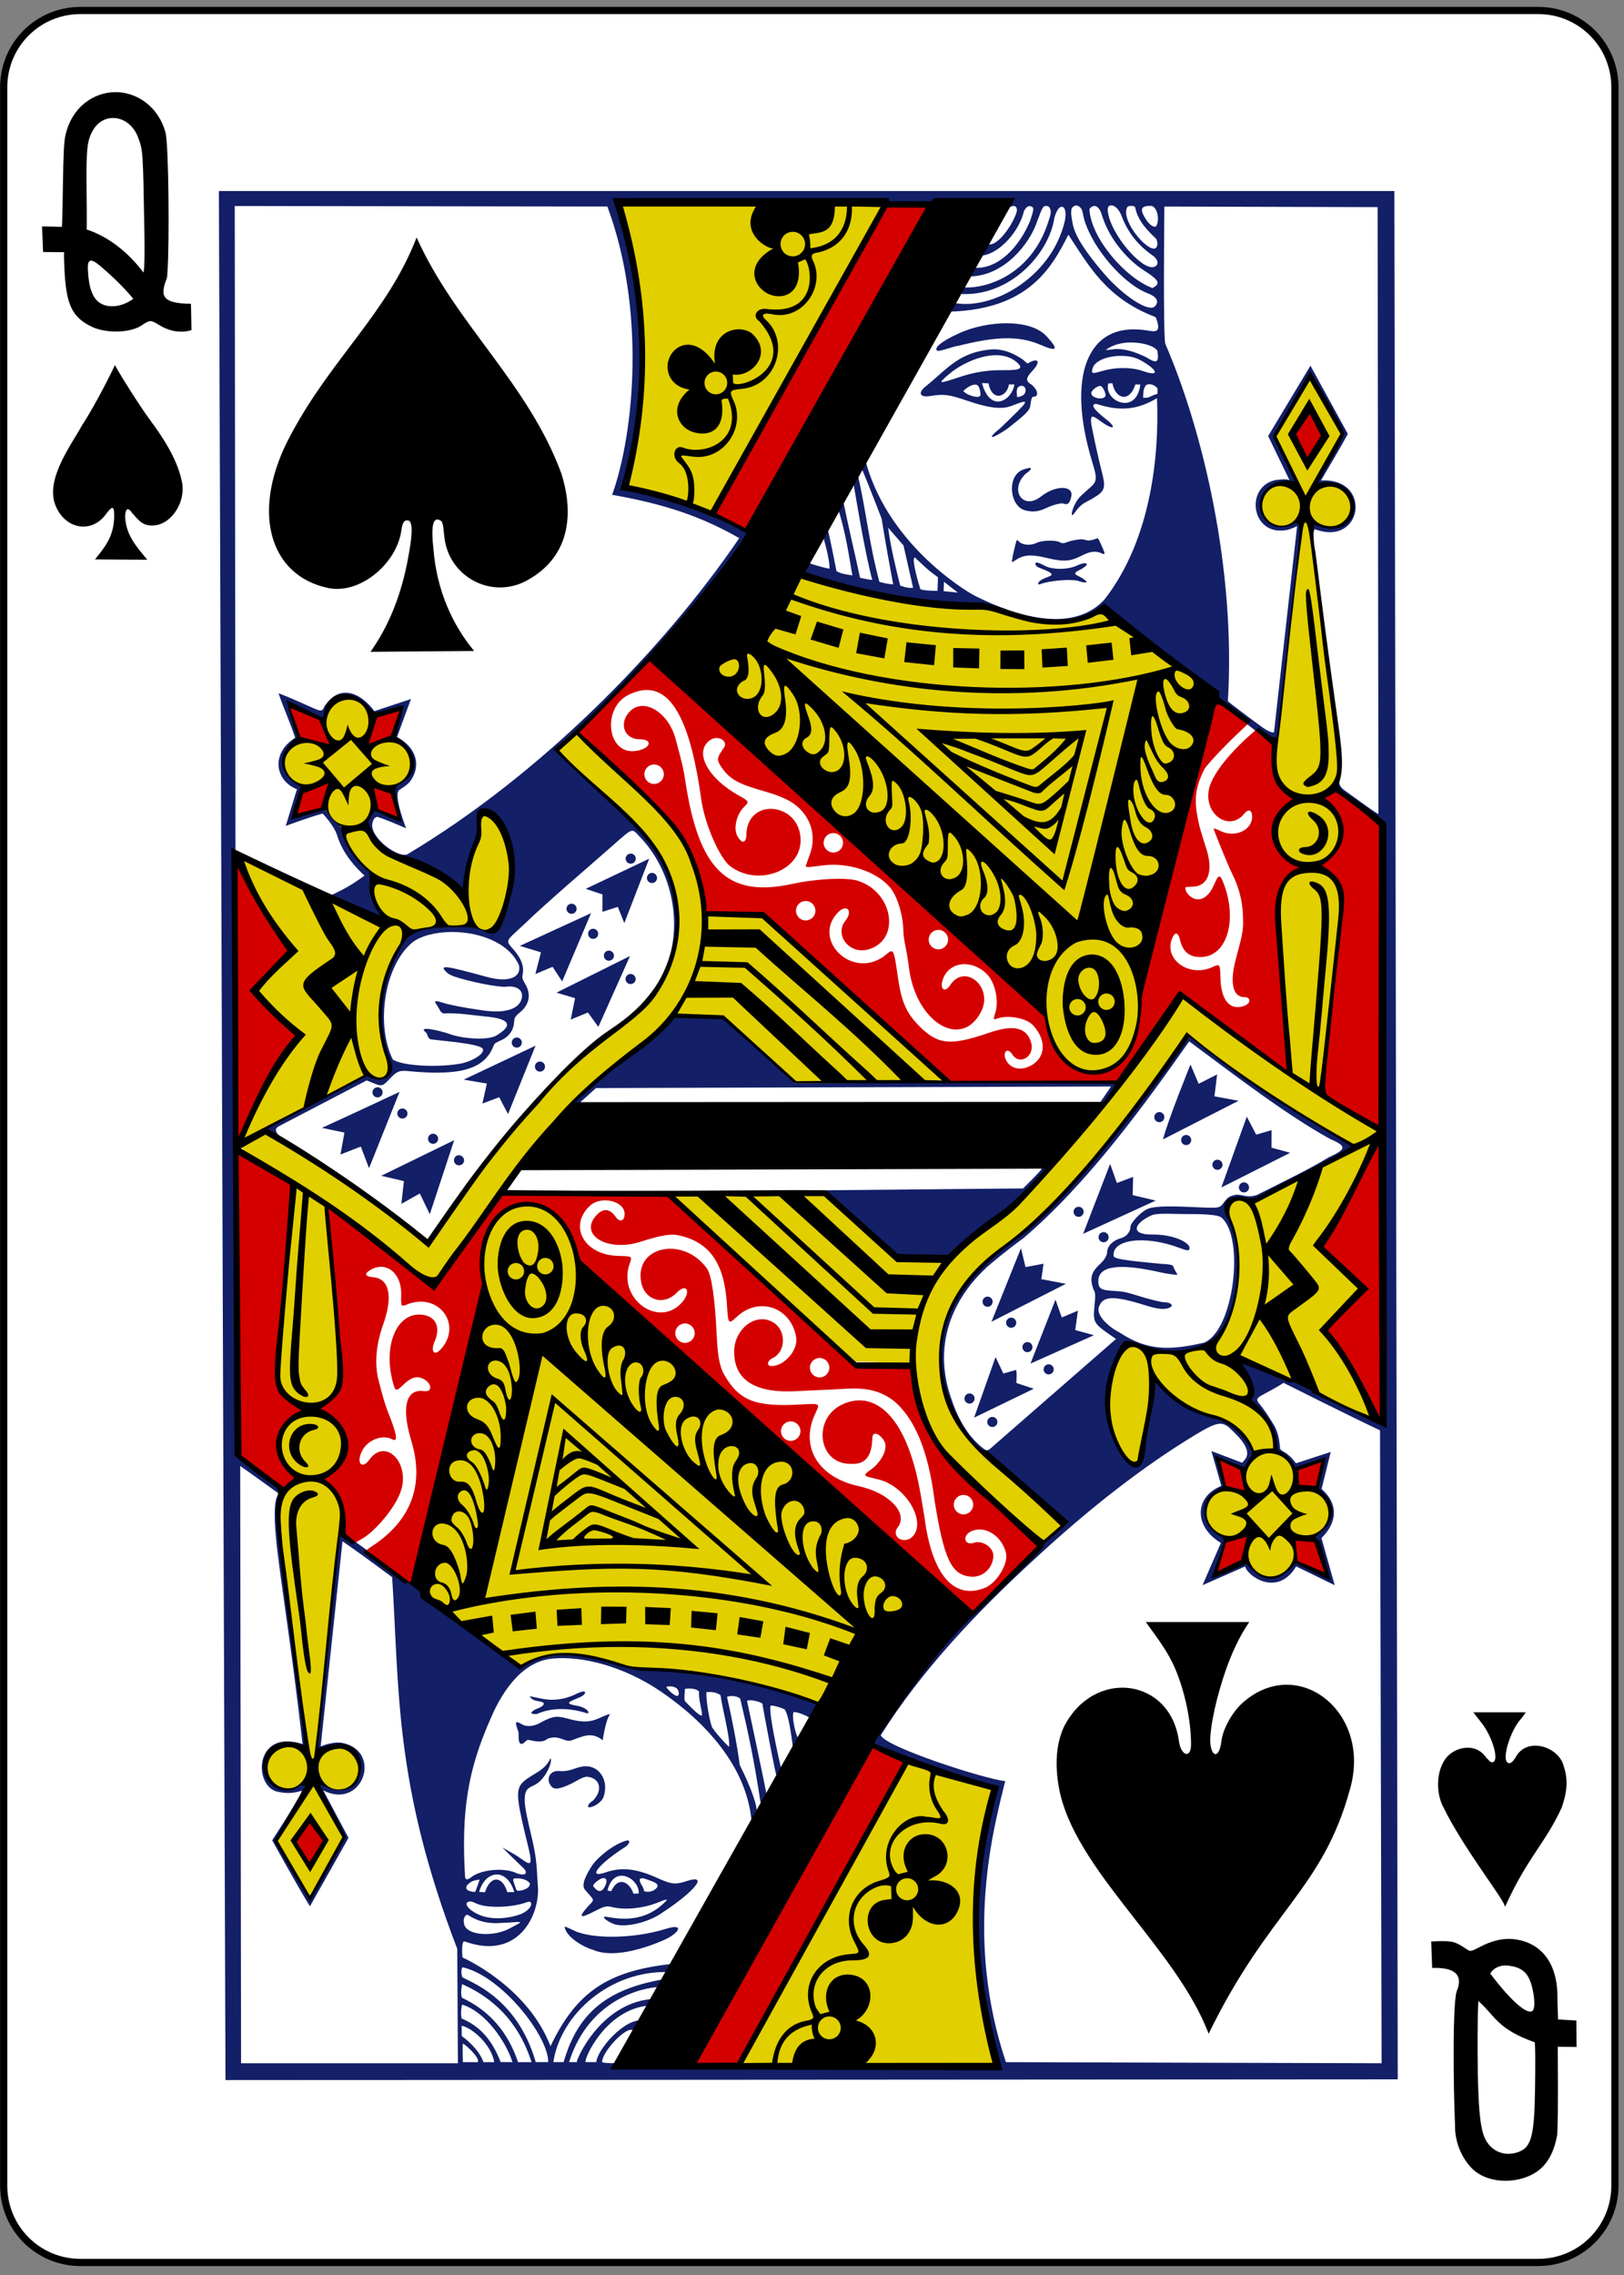 <?xml version="1.0" encoding="UTF-8" standalone="no"?>
<!-- Created with Inkscape (http://www.inkscape.org/) -->

<svg
   xmlns:dc="http://purl.org/dc/elements/1.1/"
   xmlns:cc="http://creativecommons.org/ns#"
   xmlns:rdf="http://www.w3.org/1999/02/22-rdf-syntax-ns#"
   xmlns:svg="http://www.w3.org/2000/svg"
   xmlns="http://www.w3.org/2000/svg"
   xmlns:inkscape="http://www.inkscape.org/namespaces/inkscape"
   version="1.1"
   width="225"
   height="315"
   id="svg2"
   xml:space="preserve"><rect width="100%" height="100%" fill="#808080" stroke="none"/><defs
     id="defs6" /><g
     transform="matrix(1.25,0,0,-1.25,0,315)"
     id="g10"><g
       transform="scale(0.1,0.1)"
       id="g12"><path
         d="m 89.141,2508.38 1615.739,0 c 47.11,0 85.04,-37.93 85.04,-85.04 l 0,-2324.41 c 0,-47.109 -37.93,-85.039 -85.04,-85.039 l -1615.739,0 c -47.109,0 -85.039,37.93 -85.039,85.039 l 0,2324.41 c 0,47.11 37.93,85.04 85.039,85.04"
         inkscape:connector-curvature="0"
         id="path14"
         style="fill:#ffffff;fill-opacity:1;fill-rule:nonzero;stroke:none" /><path
         d="m 89.141,2508.38 1615.739,0 c 47.11,0 85.04,-37.93 85.04,-85.04 l 0,-2324.41 c 0,-47.109 -37.93,-85.039 -85.04,-85.039 l -1615.739,0 c -47.109,0 -85.039,37.93 -85.039,85.039 l 0,2324.41 c 0,47.11 37.93,85.04 85.039,85.04 z"
         inkscape:connector-curvature="0"
         id="path16"
         style="fill:none;stroke:#000000;stroke-width:7.974;stroke-linecap:butt;stroke-linejoin:miter;stroke-miterlimit:4;stroke-opacity:1;stroke-dasharray:none" /><path
         d="m 821.172,231.512 185.668,338.976 c 0,-0.078 44.96,-17.218 97.54,-30.898 -50.47,-131.481 -0.36,-304.961 -0.36,-304.961 0,0 -283,-2.848 -282.848,-3.117 z M 310.82,810.801 c -10.55,144.07 -10.898,283.249 12.809,398.559 0.473,1.84 -66.328,40.39 -59.41,44.84 10.582,6.76 142.152,75.35 142.152,75.35 0,0 8.859,-5.07 16.52,-4.29 6.019,0.62 11.597,6.05 9.3,11.87 -5.511,13.75 -15.312,47.93 -9.421,82.35 3.359,19.8 14.109,41.56 25.199,54.88 24.801,29.73 81.41,14.02 97.851,14.49 10.469,0.31 42.032,110.74 -8.242,131.25 -13.867,5.63 -45.668,-69.72 -23.558,-86.64 3.32,-2.58 -44.45,25.12 -81.051,41.64 -3.399,1.53 -18.321,13.05 -21.68,28.24 -4.18,18.91 56.051,55.36 44.223,76.72 -17.231,31.1 -61.762,77.62 -80.821,64.85 -18.011,-16.29 -60.98,-49.53 -60.671,-72.27 13.402,-40.78 47.539,-43.63 65.468,-82.23 4.461,-8.32 37.422,-43.36 37.422,-43.36 -12.379,-18.94 7.66,-51.99 8.602,-46.95 l -156.211,68.05 c 0,0 35.82,-269.38 -2,-309.22 -4.02,-4.22 33.437,10.55 34.07,8.24 11.399,-14.41 137.539,-94.61 173.668,-123.4 64.102,89.42 87.539,128.75 170.191,208.09 18.129,14.96 58.598,42.34 81.719,75.27 18.563,26.41 26.25,56.17 22.93,79.3 -4.289,29.88 -6.988,50.31 -25.43,74.14 -42.609,55 -110.39,107.5 -109.179,108.44 l 23.171,18.83 c 0,0 83.59,-69.11 118.981,-119.93 23.867,-34.25 13.168,-73.51 33.707,-80.54 4.961,-1.68 38.75,1.13 49.851,-1.02 1.321,-0.23 245.9,-172.85 201.56,-182.77 -61.368,-13.79 -159.302,-4.81 -159.302,-4.81 -69.879,68.21 -103.59,90.63 -145.269,69.26 0,0 -105.547,-92.3 -166.489,-164.57 -34.679,-41.21 -63.671,-92.73 -86.91,-125.9 -8.949,-12.77 -121.019,94.89 -119.879,81.99 16.637,-117.22 26.129,-258.39 13.239,-354.14 -8.828,-81.281 -20.942,-168.629 -26.371,-243.629 0,0 18.832,5.469 33.171,0.391 7.731,-2.774 13.391,-9.961 14.059,-17.934 4.18,-35.699 -41.801,-27.418 -42.848,-24.328 0.039,0.039 25.661,-55.082 25.661,-55.082 0,0 -39.84,-68.668 -38.75,-65.668 0.699,1.84 -36.172,60.942 -36.172,60.942 0,0 27.968,49.418 31.48,59.726 2.11,6.172 -40.39,-20.469 -43.672,18.082 -3.277,38.871 46.41,28.442 44.184,23.68 -6.012,79.68 -19.371,162.07 -27.852,229.211 z m 598.828,-179.25 c 1.133,0.82 -105.668,42.808 -203.789,38.859 -34.57,13.442 -90.937,27.539 -128.558,2.469 -42.301,28.633 -78.821,60.152 -115.973,91.402 10.434,0.117 49.332,250.469 74.801,337.699 -11.359,108.32 93.051,108.24 102.109,21.48 112.5,-116.25 250.203,-236.519 392.192,-354.8 -22.62,-46.84 -104.102,-82.539 -120.782,-137.109 z m 245.942,766.329 c -128.25,130.7 -396.61,364.33 -396.61,364.33 l 125.629,122.58 c 65.942,-19.65 133.711,-36.09 210.311,-36.84 0.31,-0.31 83.95,-38.04 128.56,0.08 l 115.93,-91.83 c 0,0 -48.08,-252.9 -76.32,-341.14 0.58,-34.96 -12.62,-77.54 -47.19,-83.86 -29.49,-5.4 -52.19,36.4 -60.31,66.68 z m 259.18,302.73 c 13.39,82.23 16.13,142.07 25.43,237.97 -57.86,-16.95 -57.08,60.97 -0.24,40.51 l -26.37,58 39.03,65.32 35.78,-62.03 -30.82,-55 c 64.1,-3.17 48.63,-62.62 -6.56,-48.29 10.43,-91.87 33.32,-184.68 32.22,-275.5 19.81,-145.67 -24.41,-348.36 -17.11,-353.17 l 62.5,-42.97 -10.66,-316.911 -98.67,43.199 -29.38,-19.758 c 9.42,-18.679 21.41,-36.57 25.47,-56.8 0,0 67.97,-55.899 58.52,-73.282 4.37,-2.578 -48.36,-72.347 -63.83,-70.628 -29.57,3.32 -64.1,41.449 -73.56,68.601 -8.36,27.301 61.02,54.059 52.27,74.02 -10.47,23.91 -36.91,35.39 -60.31,42.418 -32.27,9.652 -47.07,35.203 -48.56,35.203 0,0 -12.54,-101.293 -24.61,-93.211 -48.59,32.578 -15.35,135.979 -6.33,133.089 0,0 21.22,-4.88 46.29,-7.23 88.32,-9.25 82.35,99.3 65.24,151.84 -4.3,12.46 2.42,12.54 1.91,12.7 -4.1,1.4 14.3,0.39 29.92,5 42.89,12.61 108.6,56.25 108.6,56.25 -69.06,38.24 -130,81.91 -184.65,123.32 0,0 -50.74,-86.57 -110.9,-146.61 -43.83,-43.71 -50.94,-58.59 -124.22,-114.84 -1.44,-1.09 -55.55,-65.78 -29.76,-141.289 22.03,-64.609 128.04,-134.57 127.26,-139.222 l -20.9,-19.918 c 0.86,-1.172 -150.04,93.519 -146.52,195.389 -0.16,3.87 -68.551,5.2 -68.551,5.2 l -198.828,184.14 168.43,0.7 86.488,-70.59 54.021,-2.77 c 3.52,-3.12 5.47,14.26 53.09,49.73 90.9,67.77 203.55,241.83 203.55,241.83 0,0 119.1,-83.75 119.22,-83.75 -5.94,125.75 -26.21,260.98 -13.9,369.34 z m -433.719,594.26 c 0,0 -123.75,-232.35 -191.641,-341.8 l -96.129,27.54 c 40.27,106.87 1.719,310.55 -8.441,315.66"
         inkscape:connector-curvature="0"
         id="path18"
         style="fill:#e2cf00;fill-opacity:1;fill-rule:nonzero;stroke:none" /><path
         d="m 242.621,2308.42 7.301,-2092.498 1299.298,0.816 -3.75,2091.682 -1302.849,0 z M 1145.66,792.051 c 61.61,57.23 122.58,104.5 179.61,138.828 22.11,13.32 28.79,15.281 37.5,7.391 14.14,-12.891 22.97,-24.11 18.36,-33.129 -1.05,-2.032 -4.41,-5.391 -4.41,-5.391 l -34.02,12.93 11.01,-38.59 c -30.62,-12.5 -30.08,-45.629 -0.51,-63.168 l -20.35,-46.832 47.31,20.82 c 1.79,-10.199 35.54,-34.89 56.52,0 l 42.7,-20.859 -14.73,52.301 c 14.06,13.359 22.23,34.687 0.15,54.378 l 10.16,40.969 -38.55,-12.57 c -9.69,13.199 -15.28,12.301 -17.5,15.891 -0.67,4.929 -0.79,16.41 -7.23,26.96 -5.27,8.75 -11.37,18.04 -17.03,24.532 -3.01,5.078 -0.59,5.508 14.8,13.867 7.23,3.902 13.21,7.851 13.21,7.851 0,0 75.93,-38.089 106.91,-52.582 l 1.76,-701.097 -416.41,1.219 c -46.83,139.761 -13.2,260.539 -0.78,311.359 -21.84,1.84 -134.449,38.281 -137.851,50.859 44.651,70.821 105.191,135.242 169.371,194.063 z M 335.391,588.07 c -54.34,17.539 -54.879,-47.851 -27.11,-52.929 7.188,-1.332 14.688,-2.379 25.938,1.25 2.812,-0.59 -32.539,-54.84 -32.539,-54.84 0,0 28.281,-51.371 41.84,-73.172 l 42.769,75.859 -27.969,52.5 c 43.789,-22.297 66.45,44.102 20.508,52.813 -11.129,1.488 -23.398,-4.063 -23.398,-4.063 l 24.179,227.231 c 19.493,-13.239 55.039,-39.77 55.039,-39.77 8.082,-125.187 2.153,-229.527 72.153,-411.679 l 0.738,-126.719 -240.348,0 -0.941,661.648 42.07,-30.078 c 0.899,-3.75 -6.718,-1.25 -2.621,-47.269 3.711,-41.602 16.371,-113.75 29.692,-230.782 z m 862.969,1700.9 c 1.91,-2.7 1.8,-6.88 3.44,-12.38 9.72,-32.39 43.55,-71.33 70.5,-81.53 9.42,-3.59 13.09,-9.02 7.66,-14.49 -6.91,-6.87 -35.31,11.95 -56.29,36.37 -19.02,22.19 -31.76,40.51 -34.57,54.45 -1.64,8.24 -2.5,13.56 -1.25,17.85 3.48,4.85 7.81,3.48 10.51,-0.27 z m 33.59,3.51 c 3.6,0 8.36,-4.18 11.25,-11.79 6.92,-18.36 17.78,-32.07 34.73,-43.95 4.53,-3.16 6.29,-7.85 4.02,-10.62 -0.86,-1.02 -1.95,-1.53 -3.2,-1.88 -13.24,-3.67 -48.09,36.6 -50.86,61.64 -0.59,5.43 1.33,6.6 4.06,6.6 z m 43.36,-0.5 c 7.07,0.04 10.43,-14.65 6.37,-22.35 -2.66,-2.42 -8.52,1.33 -13.71,10.98 -4.42,8.28 -2.66,11.33 7.34,11.37 z m -23.55,-0.24 c 1.56,0.08 4.8,0.9 6.48,-1.4 2.7,-15.16 14.14,-26.14 23.28,-34.93 1.53,-2.89 2.23,-8.9 -1.09,-10.46 -8.01,-3.56 -32.11,23.82 -32.27,39.64 -0.04,4.77 1.41,7.11 3.6,7.15 z m -30.59,-9.61 c 8.48,-27.69 28.91,-50.27 47.19,-61.99 13.09,-8.36 18.16,-13.09 12.07,-17.34 -1.48,-1.06 -3.01,-1.84 -3.36,-1.8 -30.66,11.72 -68.32,56.05 -69.57,87.46 6.64,8.56 12.54,-1.01 13.67,-6.33 z m -106.01,-120.19 c -16.14,-0.04 -35.86,-3.71 -51.88,-10.98 -22.3,-10.12 -27.89,-16.83 -24.65,-19.3 2.35,-1.71 16.68,4.46 23.91,5.39 38.83,9.61 65.55,11.96 90.86,0.94 19.53,-8.51 19.65,-4.61 6.52,9.57 -9.53,10.32 -26.52,14.38 -44.76,14.38 z m 136.87,-21.29 c 12.85,0.12 25.98,-2.89 30.63,-8.87 3.63,-19.41 -6.06,-10.55 -13.87,-6.68 -11.25,5.2 -24.18,9.69 -36.21,7.85 -7.78,-1.17 -7.97,-0.78 -3.6,1.68 6.64,4.03 16.02,5.9 23.05,6.02 z m -152.23,-7.58 c -36.71,-2.85 -49.45,-21.41 -73.16,-40.55 -9.73,-7.42 -7.5,-13.16 4.34,-11.21 14.68,2.39 20.58,1.84 40.54,-5 21.84,-7.46 37.46,-10.54 49.46,-5.93 22.69,8.71 20.74,7.26 -11.68,-24.11 -17.35,-13.94 -10.35,-13.2 7.22,-1.17 13.01,10.39 21.92,16.99 24.65,22.7 1.29,2.73 1.41,12.65 3.87,12.65 8.24,0 3.98,10.28 -3.52,14.65 -4.92,3.52 -3.82,7.19 2.58,13.91 10,10.54 6.6,15.31 -4.3,8.75 -1.91,-1.06 -2.85,2.19 -9.49,6.17 -10.47,6.33 -19.33,9.3 -30.51,9.14 z m 26.49,-13.75 c 8.87,-7.5 5.08,-9.57 -14.3,-9.37 -16.37,0.15 -30.31,-1.57 -49.76,-8.01 -22.07,-7.31 -23.44,-7.5 -10.47,3.55 17.85,15.2 54.1,30.43 74.53,13.83 z m 114.73,6.45 c 8.9,0.19 16.4,-1.1 23.2,-4.85 18.51,-10.19 22.62,-19.02 2.03,-11.79 -12.93,4.49 -30.39,3.86 -42.42,0.5 -12.46,-3.43 -14.61,-4.65 -12.93,2.07 2.07,8.25 15.27,13.71 30.12,14.07 z m -145.51,-30.12 c 4.37,-21.95 21.05,-14.77 22.69,-1.52 l 6.1,0 c -2.58,-17.66 -26.6,-32.43 -35.94,1.52 1.95,0.08 10.7,-0.55 7.15,0 z m 132.97,-0.35 4.53,0.15 c 2.97,-16.87 18.63,-22.38 25.43,-1.29 l 5.47,-0.11 c -4.18,-35.16 -41.37,-18.05 -35.43,1.25 z m -145.75,-1.64 c 3.01,-1.06 4.42,-9.3 3.91,-11.49 -1.05,-4.49 -15.78,0.28 -18.91,4.69 3.09,3.28 10.36,8.44 15,6.8 z m 200.2,-3.75 -0.04,-6.18 c -6.8,-1.6 -9.61,-5.43 -15.94,-4.18 0.35,3.95 -0.31,9.34 3.36,13.95 4.65,2.42 10.16,-0.59 12.62,-3.59 z m -148.24,-7.11 c -3.09,-2.42 -7.31,-2.7 -7.31,-2.7 -0.66,5.9 -1.68,12.5 5.67,12.58 4.84,-1.41 4.49,-7.38 1.64,-9.88 z m 84.76,9.76 c 2.62,-0.19 5.63,-6.6 5.98,-10.35 -0.74,-6.13 -15.9,-3.71 -15.9,2.42 0,2.58 6.33,7.93 9.92,7.93 z m -138.47,-232.73 c -11.68,5.82 -100.281,59.65 -122.968,154.84 l -4.492,-9.72 c 9.601,-22.78 23.781,-59.81 23.781,-59.81 -0.582,3.2 3.64,-24.8 12.66,-72.3 -4.801,-0.08 -10.082,1.29 -15.27,2.69 -11.679,43.48 -14.461,77.58 -24.261,120.16 l -4.301,-11.88 c 0,0 12.351,-76.4 20.711,-106.25 -4.77,0.43 -13.559,2.42 -13.559,2.42 -6.992,32.23 -12.34,53.83 -18.902,86.14 l -6.059,-7.82 c 8.668,-26.52 12.032,-50.23 16.41,-75.62 -5.941,0.9 -11.921,1.45 -17.582,4.61 0,0 -8.949,46.33 -10.117,47.03 -3.441,-3.44 -4.801,-7.85 -4.801,-7.85 -0.39,0.39 7.731,-25.7 7.149,-36.45 -5.707,0.94 -15.551,3.79 -22.5,6.14 -3.641,-2.43 -5.551,-6.49 -8.359,-10.08 3.429,-14.77 206.68,-46.68 194.49,-34.49 -0.08,-1.25 89.65,-39.26 139.69,-7 0,0 87.07,-64.53 121.05,-90.31 0,-2.97 11.8,-16.64 24.06,-25.31 l 34.46,-26.56 c 10.03,-7.78 14.02,-2.15 15.54,12.5 1.68,16.32 13.56,126.29 16.33,149.72 10.35,78.99 10.31,78.17 -1.68,74.53 -18.32,-5.58 -34.84,1.64 -34.84,20.39 0,11.49 5.31,21.02 17.54,25.43 3.47,1.22 8,1.33 13.2,1.22 2.38,-0.43 6.76,-0.71 7.23,-0.82 5.86,0.35 -22.62,51.87 -22.62,51.87 0,0 27.19,48.44 40.27,66.52 l 35.2,-63.79 -28.83,-56.28 c 56.13,4.21 50.66,-66.33 -4.3,-42.7 0,0 -0.31,-20.98 -0.23,-19.45 0.54,6.01 0.47,11.13 2.34,12.26 53.24,-20.15 64.1,57.46 6.72,53.91 9.45,16.44 19.96,33.44 29.77,51.6 l -41.45,75.59 -46.87,-77.93 23.59,-48.68 c -5.31,1.37 -9.57,0.55 -15.23,-0.03 -34.73,-7.11 -27.27,-63.01 12.42,-55.32 4.53,0.86 11.33,4.3 11.33,4.3 l -25.63,-228.28 c 0,0 -2.5,-2.03 -12.81,5.35 -11.88,8.56 -36.72,27.15 -38.32,29.06 8.9,145.94 -27.62,299.5 -69.3,395.67 -2.66,7.34 -1.09,152.15 -1.09,152.15 l 236.36,-0.63 0.9,-672.46 c -12.38,7.85 -25.74,18.12 -38.43,27.11 -3.83,3.08 -6.18,6.72 -4.54,12.62 -4.18,-8.95 -1.68,-12.78 -1.68,-12.78 l 52.19,-41.72 -2.07,-661.789 c 0,0 -84.26,43.429 -136.13,64.369 -23.4,9.57 -24.45,6.8 -24.45,6.8 0.07,0.04 16.56,-37.111 11.83,-43.829 11.17,-10.7 29.92,-33.121 30.82,-55.082 10,-8.668 12.77,-9.719 20.27,-22.18 l 31.33,11.32 -7.11,-32.609 c 33.28,-23.32 1.21,-54.649 -4.96,-51.801 0,0 14.69,-31.488 18.05,-45.859 -5.23,0.351 -31.6,14.691 -38.95,18.05 -19.1,-37.582 -51.36,-6.058 -51.64,-0.511 l -35.78,-15.938 12.66,40.739 c -23.05,14.031 -38.6,35.242 -1.33,58.05 l -8.63,31.758 30.66,-12.027 c 0,0 5.7,9.179 10.08,15.859 -11.48,49.918 -86.84,40.5 -111.05,85.391 0,0 -5.94,-56.063 -12.04,-76.332 -2.38,-53.59 -39.96,0.621 -39.96,57.301 0,12.82 16.1,55.9 21.57,57.97 5.66,0.82 59.45,-25.19 95.58,0.63 16.45,17.11 44.85,65.23 17.58,140.58 -9.02,17.43 17.15,19.61 25.62,13.75 0,0 78.64,41.14 114.15,60.94 -59.57,32.7 -183.36,119.77 -183.29,123.87 -16.52,-26.21 -35.43,-48.21 -62.03,-85.28 -43.12,-50.78 -76.79,-98.98 -131.52,-139.57 -76.95,-56.01 -95,-112.42 -73.56,-178.59 8.68,-28.629 26.18,-57.66 54.81,-67.691 14.57,-14.731 73.09,-70.117 73.09,-70.117 -97.7,-88.953 -164.77,-162.114 -211.841,-242.973 39.731,-20.898 135.511,-51.129 135.511,-51.129 -35.59,-118.211 -19.38,-212.109 4.06,-306.371 0,0 -278.008,-0.348 -422.27,4.18 -1.25,-1.207 -16.832,-0.391 -17.031,0.582 -0.578,10.551 25.98,39.539 33.91,35.469 3.981,3.949 12.461,5.941 10.941,10.781 -19.929,2.39 -50.121,-31.992 -51.289,-46.25 l -11.882,0 c -2.457,2.148 21.531,58.09 69.57,62.578 -0.508,-2.027 6.449,4.34 1.25,7.07 -56.008,-6.64 -82.109,-68.789 -80.43,-69.648 l -8.668,0 c 19.059,61.14 68.629,80.429 97.34,83.09 0.277,0.121 9.301,3.238 6.879,8.589 -63.441,-11.011 -95.039,-38.429 -110.27,-91.679 l -11.449,0 c 8.239,53.988 63.75,101.25 126.52,99.73 1.961,1.25 4.379,2.699 3.359,8.867 -69.64,-7.847 -104.371,-31.097 -133,-90.937 -25.59,66.449 -96.719,97.969 -97.582,98.238 0,0 -1.719,18.602 2.262,17.821 60.711,-21.961 83.871,30.742 81.332,61.32 -1.402,17.039 -0.473,26.449 -6.172,50.98 -5.078,21.91 -8.828,36.641 -8.441,46.168 0.39,9.422 3.363,11.293 10.32,14.461 13,5.891 21.133,27.223 18.242,29.84 -6.68,-15.508 -24.34,-18.199 -32.5,-28.629 -6.492,-8.601 -3.641,-22.269 7.969,-69.808 7.031,-28.942 -1.328,-15.622 -17.781,-6.563 l -11.008,6.211 c 7.379,-7.578 15.187,-14.73 22.687,-22.148 6.723,-6.133 2.973,-9.922 -6.679,-6.372 -13.899,6.918 -40.618,4.032 -50.899,-4.679 -3.98,-2.852 -5.39,-2.582 -6.398,0.039 -4.492,73.82 3.277,119.211 27.687,174.64 15.821,37.7 39.34,65.942 70.711,67.93 31.641,2.621 77.11,-8.43 118.391,-36.48 48.48,-32.93 95.75,-83.008 100.75,-144.45 0.187,-0.75 3.75,5.231 5.347,8.399 2.223,7.301 -5.859,29.211 -18.519,54.641 -2.301,19.14 -8.899,52.699 -14.059,75.39 3.91,1.762 12.301,0.789 14.649,-2.109 8.871,-37.5 15.191,-66.711 22.812,-116.949 0.117,-4.922 6.41,7.269 6.41,10.468 -1.101,7.5 -22.031,105.86 -21.601,103.629 0.109,3.321 19.879,-1.051 17.14,-4.179 0,0 15.04,-82.5 16.098,-79.918 l 5.082,6.988 c 0,0 -14.34,60.238 -12.539,71.879 1.207,1.761 12.34,-1.84 15.859,-3.75 4.411,-5.938 7.219,-27.418 9.098,-42.071 5.121,-3.91 6.133,7.34 5.742,10.352 -3.672,5.82 -7.582,27.621 -4.648,28.711 2.269,0.898 15,-4.18 17.457,-6.332 2.851,-2.578 13.949,12.781 11.141,15.473 -60.04,22.968 -135.79,36.41 -192.782,37.308 -13.277,-0.039 -18.508,1.789 -38.828,9.141 -51.75,18.668 -94.531,0.078 -100.781,-5.821 -63.16,43.899 -133.707,105.192 -189.84,144.29 -2.617,1.761 -8.949,2.82 -9.609,2.82 -8.91,-68.129 -15.16,-146.918 -22.731,-209.731 -3.09,-24.879 -3.437,-26.839 -2.308,-27.539 0.98,-0.621 2.929,0.391 3.711,0.782 18.476,6.796 35.16,2.378 43.988,-14.301 4.449,-23.86 -16.41,-39.571 -38.399,-28.242 -8.211,4.179 -9.382,3.363 -5.632,-4.571 6.453,-14.328 25,-52.066 25,-52.066 0.043,0 -25.079,-51.211 -37.77,-65.121 -12.379,19.969 -28.16,40.199 -35,62 9.731,19.019 28.082,43.551 33.871,62.301 -0.82,0.589 -5.82,0.078 -9.301,-1.762 -32.109,-15.149 -37.269,13.441 -36.839,23.711 0.859,20.898 19.07,25.359 45.511,15.59 -28.59,189.879 -34.691,298.05 -27.383,286.328 0,0 -34.488,24.691 -51.679,41.441 l -1.52,1382.66 413,-0.62 c 42.071,-112.86 30.512,-248.6 5.321,-319.26 44.718,-8.21 89.839,-18.75 140.859,-48.01 -86.18,-126.37 -221.449,-262.89 -367.969,-350.31 -8.32,-3.75 -35.59,13.28 -38.789,30.08 -0.742,3.9 1.399,11.6 5.82,11.44 10.739,-3.48 21.168,-8.28 31.68,-12.58 0,0 -14.652,36.76 -7.582,42.35 4.609,3 8.359,5.54 11.332,8.63 10.508,13.59 9.649,29.02 -1.492,40.86 -4.449,4.69 -9.68,7.93 -12.301,9.14 0,0 10.313,28.63 15.512,42.15 l -40.668,-13.44 c -13.16,18.24 -37.383,32.46 -55.274,5.27 -3.398,-7.22 -2.699,-6.13 -27.886,5 -14.262,6.33 -23.051,9.57 -23.051,9.57 5.348,-15.93 12.34,-30.89 18.48,-49.33 -28.011,-17.85 -21.64,-47.97 1.95,-56.96 l -12.422,-40.7 c 0,0 26.48,9.88 40.82,13.71 0,0 12.621,-12.65 16.332,-24.65 6.399,-20.62 20.93,-35.58 30.149,-44.1 -15.309,-11.21 -22.891,-15 -40.149,-23.28 l 59.57,-24.06 c -3.711,12.58 -11.601,21.91 -12.39,37.85 -0.699,13.63 -1.481,13.91 -10.313,23.13 -14.41,12.42 -16.597,29.1 -24.687,42.69 -5.66,3.4 -10.153,10.24 -14.371,17.97 -9.059,-0.86 -29.532,-11.06 -33.442,-7.38 -4.718,5.07 8.282,31.05 6.84,33.63 -10.469,0.9 -39.769,23.71 -4.879,49.14 l -11.14,41.37 c 0,0 26.562,-11.6 39.3,-18.13 8.832,41.33 49.141,21.53 55.661,3.71 0,0 31.96,10.51 29.96,1.96 -0.89,-7.62 -6.05,-26.72 -6.05,-26.72 28.711,-25.43 22.769,-37.93 -0.59,-54.61 -0.352,-13.48 5.32,-34.45 5.32,-34.45 0,0 -16.25,7.22 -26.961,10.23 -4.289,-4.26 -9.14,-12.03 -8.32,-16.02 7.23,-32.14 46.883,-41.09 105.633,-73.94 2.027,20.78 16.367,49.18 17.968,74.1 1.008,18.16 1.641,18.44 14.45,12.66 33.629,-24.34 23.359,-91.14 11.09,-118.56 -7.258,-15.51 -8.43,-15.12 -22.571,-10.58 -19.57,6.21 -54.148,3.71 -73.168,-2.74 -26.293,-10.78 -38.711,-69.45 -38.98,-87.3 -0.473,-16.92 0.82,-33.71 9.719,-54.65 3.679,-13.4 -3.079,-23.71 -15.149,-20.12 -2.742,0.78 -9.18,3.24 -9.18,3.24 l -113.562,-58.71 21.41,-12.58 c 0,0 -15.777,9.38 -6.019,14.5 l 97.39,50.82 c 18.121,-7.07 15.699,-8.52 27.461,3.71 7.027,7.26 10.508,7.42 19.918,6.48 57.422,-5.51 82.852,2.85 92.77,26.92 1.492,3.63 0.902,3.47 6.761,6.44 10.86,4.22 15.981,11.88 16.52,21.45 0.359,6.29 3.09,7.15 7.89,11.56 8.911,8.16 10.75,18.48 5.122,29.02 -2.653,4.96 -4.692,6.53 -3.59,11.72 1.828,8.63 -1.332,17.62 -9.653,27.15 -9.57,10.94 -9.488,9.1 8.512,25.86 35.359,33.59 66.488,59.34 100.859,89.73 23.559,20.82 21.02,19.29 30.161,9.8 33.711,-35.04 46.91,-89.69 31.718,-137.69 -0.699,-2.27 -1.019,-2.04 0.743,0 9.527,10.78 9.808,65.15 1.679,89.25 -9.961,29.65 -19.57,45.08 -52.422,74.07 -20.468,18.51 -76.289,71.95 -76.289,71.95 81.168,70.39 168.59,157.89 217.621,238.36 -25.16,26.95 -141.761,51.83 -141.761,51.83 14.492,30.12 43.199,165.43 -5.942,315.43 l 418.992,-4.84 14.92,-1.02 c 0,0 2.22,0.86 3.44,1.18 4.02,1.05 6.01,-1.76 5.04,-6.25 -3.09,-11.45 -19.89,-38.29 -31.72,-36.06 -5.32,2.07 -3.83,-8.08 -6.18,-12.34 18.68,2.42 40.59,26.13 46.1,49.57 3.01,4.96 4.96,5.78 7.97,4.8 3.43,-1.09 2.57,-4.37 -1.17,-15.7 -11.68,-28.4 -35.43,-54.77 -63.01,-52.15 l -3.6,-9.69 c 37.23,0.59 66.02,35.51 74.5,61.61 5.93,15.5 6.17,17.61 12.14,16.09 4.93,-4.57 1.88,-11.09 0.2,-16.52 -18.71,-59.77 -70.08,-75.75 -95.66,-73.13 -3.09,0.39 -3.64,-2.5 -2.7,-7.42 54.96,-3.63 98.75,43.71 104.92,84.33 3.05,11.29 8.24,15.16 11.29,10 1.68,-4.57 1.13,-9.18 0.27,-13.51 -15,-64.14 -83.39,-100.59 -125.19,-90.2 -1.92,1.84 -5.08,-7.03 -0.51,-10.19 84.34,3.16 110.39,46.68 129.61,85.15 22.97,-34.6 41.72,-70.31 96.72,-91.28 0,0 5.47,-12.07 1.17,-14.81 -2.3,-1.41 -5.78,-0.74 -10.82,0.08 -67.03,10.82 -89.18,-51.84 -60.66,-145.43 7.81,-25.63 4.29,-21.68 -12.39,-37.74 -7.96,-7.65 -11.75,-21.17 -9.64,-21.48 2.85,1.6 3.78,5.98 10.74,11.76 3.04,2.5 9.26,4.92 13.86,8.08 12.39,7.19 12.31,12.11 7.86,29.11 -3.32,12.65 -11.76,51.09 -11.76,54.96 -0.04,7.38 1.72,6.6 10.94,0 12.85,-9.53 20.15,-8.83 4.57,3.36 -6.02,4.76 -9.93,8.43 -11.76,11.09 -2.46,3.59 -0.94,5.94 4.1,4.37 23.09,-7.26 42.93,-6.71 65.31,6.92 2.58,-61.72 -5.9,-155.39 -57.65,-222.38 -39.69,-44.57 -115.63,-10.82 -143.75,3.24 z m 60.78,141.87 c -1.53,-0.07 -7.07,-1.21 -10.51,-3.16 -15.23,-8.75 -11.6,-39.69 5.04,-43.83 6.68,-1.64 12.77,-2.54 23.98,2.81 6.72,3.21 16.1,5.71 18.71,4.61 5.51,-2.3 7.27,2.54 8.44,8.05 2.66,12.3 -17.54,12.62 -33.59,-0.12 -20.28,-16.05 -35.78,7.66 -16.68,25.47 6.33,4.1 6.17,6.25 4.61,6.17 z m -157.381,-66.21 17.031,-19.69 10.66,-46.87 c -6.48,-1.09 -14.34,2.5 -14.34,2.5 -5.308,21.21 -10.5,42.42 -13.351,64.06 z m 231.751,-11.79 c -0.19,-0.04 -0.39,-0.08 -0.58,-0.16 -0.71,-0.31 -3.91,-1.76 -8.28,-2.23 -2.54,-0.31 -6.33,1.49 -9.07,1.33 -7.46,-0.47 -14.41,-2.66 -16.29,-3.44 -2.26,-0.93 -4.53,-1.32 -6.48,-0.15 -5.55,3.24 -21.76,2.34 -26.68,-0.55 -5.82,-2.5 -12.34,-2.54 -17.15,-0.04 -2.07,1.06 -4.18,3.75 -4.53,3.36 -0.78,-0.74 -3.87,-14.02 -4.8,-19.14 0,-1.8 -1.25,-4.8 -0.51,-5.12 0.94,-0.39 3.98,2.39 7.77,4.3 7.74,3.94 16.37,3.63 31.52,-0.08 18.75,-4.57 26.06,-3.24 37.11,2.38 8.79,4.5 14.14,5.59 20,3.99 1.45,-0.39 5.28,-2.38 5.82,-1.88 1.02,0.98 -1.79,6.53 -4.25,12.03 -1.76,3.99 -2.39,5.51 -3.6,5.4 z m -202.11,-21.18 c 16.45,-15.58 15.24,-14.25 25.63,-21.95 l -0.51,-15 c 0,0 -12.73,-0.31 -18.98,1.64 -1.96,5.86 -10.51,35.16 -6.14,35.31 z m 135.36,-10.07 c 1.09,-0.79 2.73,-1.57 4.96,-2.35 26.17,-9.8 -1.22,-7.34 -3.83,-16.68 0,-0.86 1.21,-0.97 2.5,-0.47 8.98,3.52 30.94,5.82 40.94,3.87 12.93,-4.37 13.75,-1.33 1.28,5.16 -9.1,3.59 1.96,6.05 5.67,9.18 7.73,4.96 2.42,7.03 -7.42,2.3 -9.89,-4.73 -27.43,-4.65 -35.39,-0.16 -3.56,1.8 -7,3.44 -8.64,3.56 -3.36,0.16 -1.56,-3.36 -0.07,-4.41 z m -103.13,-16.84 15.35,-11.99 -15.7,1.52 0.35,10.47 z M 699.059,1574.52 c -3.079,0 -5.618,-2.54 -5.618,-5.63 0,-3.12 2.539,-5.62 5.618,-5.62 3.089,0 5.632,2.5 5.632,5.62 0,3.09 -2.543,5.63 -5.632,5.63 z m 20.472,-5.71 -70.312,-33.36 18.551,-6.21 -0.11,-19.26 17.11,5.47 7.218,-17.97 27.543,71.33 z m 3.129,-15.7 c -3.129,0 -5.629,-2.54 -5.629,-5.63 0,-3.08 2.5,-5.62 5.629,-5.62 3.078,0 5.578,2.54 5.578,5.62 0,3.09 -2.5,5.63 -5.578,5.63 z m -89.14,-34.14 c -3.129,0 -5.629,-2.5 -5.629,-5.59 0,-3.12 2.5,-5.62 5.629,-5.62 3.082,0 5.582,2.5 5.582,5.62 0,3.09 -2.5,5.59 -5.582,5.59 z m 21.601,-10.47 -78.949,-36.25 23.398,-7.11 -6.172,-24.1 19.063,8.01 10.629,-16.17 32.031,75.62 z m 2.301,-17.27 c -3.082,0 -5.621,-2.5 -5.582,-5.58 0,-3.13 2.5,-5.63 5.582,-5.63 3.129,0 5.59,2.5 5.59,5.63 0,3.08 -2.461,5.58 -5.59,5.58 z m -156.602,-3.59 c 29.692,0.04 62.969,-11.25 74.34,-36.68 3,-12.69 -9.461,-20.23 -36.14,-12.93 -44.059,12.07 -52.301,13.44 -44.961,5.94 0.98,-0.98 2.89,-3.4 9.492,-5.67 16.609,-5.62 48.75,-12.18 57.429,-11.28 11.829,1.56 20.04,-3.95 17.071,-13.83 -3.36,-11.21 -18.75,-15.78 -41.879,-12.54 -23.942,3.4 -37.113,6.13 -45.082,8.55 -10.192,3.09 -10.539,2.82 -5.738,-4.33 2.539,-3.75 2.769,-6.76 6.527,-7.42 15.82,0.85 32.652,-2.15 47.141,-3.52 26.058,-2.34 30.16,-9.73 11.019,-21.02 -9.059,-5.35 -36.211,-3.86 -51.641,1.68 -11.019,3.95 -36.289,9.65 -26.519,1.96 2.34,-1.84 1.519,-6.41 5.621,-7.82 13.359,-1.83 51.129,-4.49 57.031,-9.84 3.789,-3.44 -4.761,-12.19 -22.422,-16.76 -26.519,-5 -66.211,-2.93 -76.718,4.26 -19.411,39.53 -8.942,104.22 21.449,129.53 9.68,7.58 26.172,11.68 43.98,11.72 z m 174.02,-20.62 c -3.078,0 -5.539,-2.5 -5.539,-5.63 0,-3.09 2.461,-5.55 5.539,-5.55 3.129,0 5.629,2.46 5.629,5.55 0,3.13 -2.5,5.63 -5.629,5.63 z m 23.48,-5.98 -81.519,-40.59 20.621,-6.13 -4.883,-23.71 19.102,7.85 11.558,-15.94 35.121,78.52 z m 0.629,-19.88 c -3.09,0 -5.629,-2.5 -5.629,-5.63 0,-3.08 2.539,-5.58 5.629,-5.58 3.082,0 5.621,2.5 5.621,5.58 0,3.13 -2.539,5.63 -5.621,5.63 z m 47.379,-47.86 c -36.129,-35.15 -76.879,-63 -114.058,-97.18 l 8.039,0.35 20.281,18.28 570.89,1.76 -13.36,-19.46 5.63,-2.42 c 0,0 17.11,25.32 15.94,26.49 -125.39,-0.35 -222.23,-0.08 -359.811,-1.02 -25.078,24.85 -51.598,48.13 -77.809,71.72 l -55.742,1.48 z m -173.519,-22.53 c -3.118,0 -5.618,-2.54 -5.618,-5.63 0,-3.09 2.5,-5.62 5.618,-5.62 3.089,0 5.589,2.53 5.589,5.62 0,3.09 -2.5,5.63 -5.589,5.63 z m 745.281,-4.3 c 49.33,-36.6 107.73,-81.49 156.25,-108.13 19.41,-8.43 17.54,-11.32 -2.19,-20.62 -19.42,-12.07 -51.68,-27.62 -78.6,-41.17 -11.67,-4.42 -16.75,1.33 -25.03,-0.2 -5.98,-1.52 -7.7,-2.65 -11.25,-7.34 -5.82,-7.74 -4.26,-7.46 -35.43,-6.06 -31.49,1.45 -44.46,0.75 -51.22,-2.73 -6.48,-3.32 -17.65,-14.65 -17.65,-19.34 0,-4.53 -3.56,-10.31 -10.04,-12.26 -7.54,-1.84 -16.25,-7.82 -15.9,-17.07 -1.99,-7 -6.29,-10.08 -10.08,-13.91 -8.94,-9.06 -8.04,-16.17 -5.47,-24.57 1.22,-3.75 3.05,-2.89 2.11,-14.02 -2.14,-25.51 -3.9,-23.36 23.4,-42.23 L 1097.62,915.379 c -3.24,-2.539 -4.18,-2.27 -7.15,-0.238 -16.99,12.621 -28.79,33.437 -35.63,54.339 -23.55,64.84 5.2,118.12 43.44,150.74 13.2,11.29 31.02,24.76 35.94,28.16 71.99,61.37 134.57,148.25 183.87,218.09 z m -724.5,-4.77 -79.641,-37.61 25.66,-4.3 -4.918,-22.19 18.59,7.03 9.809,-18.67 30.5,75.74 z m 4.89,-17.57 c -3.089,0 -5.628,-2.5 -5.628,-5.59 0,-3.13 2.539,-5.59 5.628,-5.59 3.079,0 5.579,2.46 5.579,5.59 0,3.09 -2.5,5.59 -5.579,5.59 z m 730.07,-24.65 -9.06,21.36 c 0,0 -25.15,-61.99 -30.47,-82.96 21.29,10.97 83.75,42.77 83.75,42.77 l -26.72,4.96 3.01,24.26 -20.51,-10.39 z m -910.109,-3.83 c -3.089,0 -5.632,-2.54 -5.632,-5.63 0,-3.08 2.543,-5.62 5.632,-5.62 3.079,0 5.618,2.54 5.618,5.62 0,3.09 -2.539,5.63 -5.618,5.63 z m 24.411,-5.12 c 0,0 -59.301,-27.81 -86.051,-39.84 l 24.961,-5.24 -4.383,-24.29 22.543,8.82 9.098,-24.02 33.832,84.57 z m 3.168,-18.36 c -3.09,0 -5.629,-2.5 -5.629,-5.62 0,-3.09 2.539,-5.55 5.629,-5.55 3.082,0 5.621,2.46 5.621,5.55 0,3.12 -2.539,5.62 -5.621,5.62 z m 838.98,-4.02 c -3.12,0 -5.62,-2.5 -5.62,-5.59 0,-3.08 2.5,-5.62 5.62,-5.62 3.09,0 5.55,2.54 5.55,5.62 0,3.09 -2.46,5.59 -5.55,5.59 z m 96.91,-5.08 -28.2,-78.44 76.29,38.44 -20.7,5.66 0.11,19.38 -17.07,-4.96 -10.43,19.92 z M 480,1264.2 c -3.09,0 -5.59,-2.5 -5.59,-5.62 0,-3.09 2.5,-5.59 5.59,-5.59 3.121,0 5.621,2.5 5.621,5.59 0,3.12 -2.5,5.62 -5.621,5.62 z m 834.69,-1.4 c -3.09,0 -5.55,-2.54 -5.55,-5.63 0,-3.08 2.46,-5.58 5.55,-5.58 3.12,0 5.62,2.5 5.62,5.58 0,3.09 -2.5,5.63 -5.62,5.63 z m -811.292,-5.78 -80.859,-39.42 25.121,-5.9 -2.781,-25.23 20.43,11.56 11.062,-23.01 27.027,82 z m 5.082,-16.64 c -3.089,0 -5.32,-2.54 -5.32,-5.63 0,-3.12 2.539,-5.59 5.629,-5.59 3.09,0 5.59,2.47 5.59,5.59 0,3.09 -2.82,5.63 -5.899,5.63 z m 840.9,-4.97 c -3.09,0 -5.63,-2.53 -5.63,-5.62 0,-3.09 2.54,-5.59 5.63,-5.59 3.08,0 5.62,2.5 5.62,5.59 0,3.09 -2.54,5.62 -5.62,5.62 z m -111.45,-25.82 -7.5,21.14 -29.92,-77.43 80.47,36.84 -25.55,6.02 0.47,20.19 -17.97,-6.76 z m -81.72,16.68 c -0.94,0.04 -1.72,-0.19 -1.72,-0.82 0,-1.79 -20.58,-21.87 -20.58,-21.87 l -237.461,-2.19 c 0.5,-0.04 19.762,-5.35 19.762,-5.35 31.129,-24.92 79.961,-69.06 79.961,-69.06 l 58.948,2.34 c 32.65,32.07 81.72,56.45 103.59,96.02 -0.55,0.54 -1.6,0.89 -2.5,0.93 z m 222.58,-15.97 c -3.09,0 -5.63,-2.5 -5.63,-5.59 0,-3.12 2.54,-5.58 5.63,-5.58 3.09,0 5.59,2.46 5.59,5.58 0,3.09 -2.5,5.59 -5.59,5.59 z m -183.32,-27.03 c -3.09,0 -5.55,-2.47 -5.55,-5.55 0,-3.13 2.46,-5.63 5.55,-5.63 3.12,0 5.62,2.5 5.62,5.63 0,3.08 -2.5,5.55 -5.62,5.55 z m 120.58,-8.09 c 17,0.08 33.4,-0.51 37.66,-3.75 26.29,-22.15 13.83,-125.7 -19.33,-138.75 -36.41,-8.2 -61.57,-9.73 -93.13,11.09 -8.98,4.38 -26.76,17.58 -23.28,28.48 4.73,13.4 17.73,12.42 55.04,0.82 13.63,-4.26 21.13,-3.4 24.61,-0.74 3.24,2.46 -1.02,5.23 -7.97,5.27 -2.81,0 -14.88,2.97 -24.92,6.06 -14.22,4.37 -18.32,5.66 -27.5,6.21 -15.43,0.9 -19.93,1.52 -19.93,10.97 0,17.62 24.54,19.96 69.69,9.61 5.39,-1.25 15.16,-2.61 17.58,-2.54 1.72,-0.66 -3.44,5.82 -4.3,9.73 -1.64,1.41 -4.57,2.03 -12.26,2.31 -29.03,2.85 -53.13,4.8 -53.63,8.63 -2.58,18.67 35,23.75 73.9,8.75 10,-3.83 10.2,-2.23 10.12,0.66 -0.12,5.39 -16.88,14.77 -41.56,14.53 -23.99,-0.27 -20.67,11.96 -0.9,21.1 6.72,3.12 23.08,1.48 40.11,1.56 z m -92.85,-20 c -3.12,0 -5.58,-2.54 -5.58,-5.63 0,-3.08 2.46,-5.62 5.58,-5.62 3.09,0 5.59,2.54 5.59,5.62 0,3.09 -2.5,5.63 -5.59,5.63 z m -86.52,-38.75 -5.08,20.9 -32.69,-81.41 82.54,42.03 -27.23,5.12 2.38,17.11 -19.92,-3.75 z m -42.07,-32.7 c -3.09,0 -5.59,-2.53 -5.59,-5.62 0,-3.09 2.5,-5.63 5.59,-5.63 3.12,0 5.59,2.54 5.59,5.63 0,3.09 -2.47,5.62 -5.59,5.62 z m 82.23,-23.08 -6.96,19.76 -27.73,-70.86 70.39,31.45 -20.78,5.7 2.93,21.45 -17.85,-7.5 z m -56.06,-0.2 c -3.08,0 -5.62,-2.54 -5.62,-5.62 0,-3.13 2.54,-5.63 5.62,-5.63 3.09,0 5.59,2.5 5.59,5.63 0,3.08 -2.5,5.62 -5.59,5.62 z m 18.01,-27.07 c -3.09,0 -5.59,-2.5 -5.59,-5.58 0,-3.09 2.5,-5.63 5.59,-5.63 3.12,0 5.59,2.54 5.59,5.63 0,3.08 -2.47,5.58 -5.59,5.58 z m -35.35,-16.6 -23.79,-67.108 66.17,32.027 -19.34,6.371 c 0,0 1.06,15.08 -0.74,14.38 -1.17,-0.43 -13.63,-3.911 -13.63,-3.911 l -8.67,18.241 z m 58.86,-8.05 c -3.08,0 -5.62,-2.46 -5.62,-5.54 0,-3.13 2.54,-5.631 5.62,-5.631 3.09,0 5.63,2.501 5.63,5.631 0,3.08 -2.54,5.54 -5.63,5.54 z m -87.69,-32.261 c -3.13,0 -5.63,-2.539 -5.63,-5.629 0,-3.078 2.5,-5.621 5.63,-5.621 3.09,0 5.59,2.543 5.59,5.621 0,3.09 -2.5,5.629 -5.59,5.629 z m 25.27,-25.981 c -3.08,0 -5.62,-2.457 -5.62,-5.578 0,-3.09 2.54,-5.59 5.62,-5.59 3.09,0 5.63,2.5 5.63,5.59 0,3.121 -2.54,5.578 -5.63,5.578 z M 750.941,641.391 c -3.05,-0.43 -10.941,6.757 -12.461,10.121 4.489,1.168 9.141,0.308 11.641,-1.801 2.07,-1.949 3.551,-7.031 0.82,-8.32 z m 23.938,4.839 c -1.051,-8.199 4.031,-23 3.051,-26.519 -2.621,-1.289 -15.782,12.809 -19.02,16.25 -0.672,4.687 0.07,10.668 0.309,13.32 4.531,0.821 12.543,0.508 15.66,-3.051 z m 23.711,-4.058 c 2.82,-18.16 10.789,-47.383 9.531,-57.223 -1.172,0.93 -11.32,10.93 -18.82,21.563 -2.621,6.328 -6.723,28.468 -6.371,39.058 5.039,0.66 11.84,-0.121 15.66,-3.398 z m -158.789,2.027 c -8.082,-4.097 -17.301,-7.109 -28.821,-7.027 -9.3,0.039 -25.242,4.848 -23.64,3.629 4.219,-7.531 15.238,-3.551 15.469,-8.512 -2.731,-4.84 -10.079,-4.379 -13.707,-9.059 -0.782,-1.21 1.058,-2.269 6.25,-1.718 15.628,7.066 36.058,6.949 54.769,0.816 3.938,-0.816 1.359,2.934 0.039,3.942 -2.43,1.761 -6.449,3.64 -9.851,4.07 -16.329,2.89 -9.137,4.531 1.8,9.41 8.012,2.93 10.039,10.16 -2.308,4.449 z m 35.398,-23.078 c -2.148,-0.16 -7.621,-2.93 -13.558,-5.351 -10.082,-4.071 -19.371,-3.129 -32.93,0.66 -11.762,3.281 -16.051,2.379 -27.77,-3.52 -7.781,-5 -16.293,-6.398 -22.421,-2.89 -8.008,4.531 -7.93,2.968 -3.989,-8.239 0.981,-2.812 -0.98,-11.293 2.5,-13.242 2.66,-1.488 5.699,3.481 7.739,4.141 2.031,0.699 14.878,-5.039 22.031,1.289 12.808,4.652 16.64,-2.891 25.469,-2.149 14.371,5.039 23.351,10.352 35.699,0.551 0.742,3.668 3.59,23.668 8.203,28.399 -0.121,0.269 -0.473,0.39 -0.973,0.351 z M 649.02,563.539 c -10.309,-0.117 -15.899,-6.488 -29.25,-5.269 -10.629,0.742 -14.301,-8.68 -9.77,-15.59 3.16,-4.84 7.422,-5.739 21.949,0.941 5.942,2.731 14.262,8.75 19.102,8.277 14.179,-1.449 17.621,-15.16 5.828,-26.757 -5.789,-3.403 -5.828,-7.032 -4.07,-7.11 4.691,-0.191 14.14,5.391 16.293,11.918 5.859,17.813 -4.692,33.903 -20.082,33.59 z m 46.41,-82.109 c -13.442,-2.852 -32.852,-18.282 -39.45,-28.282 -6.14,-9.726 -12.07,-20.738 -7.742,-26.207 3.524,-4.461 8.481,-8.793 8.91,-11.211 0.352,-2.109 -2.539,-4.179 -5.238,-7.23 -11.789,-13.199 -8.98,-13.91 7.578,-5.352 8.364,4.332 12.274,6.09 17.782,4.653 15.929,-4.141 35.82,-1.172 49.332,3.789 6.097,2.219 12.07,5.269 12.539,3.711 -24.653,-27.11 -55.43,-20.281 -66.411,-18.641 -1.91,0.512 -3.351,0.391 -3.351,-0.269 0,-1.332 3.16,-4.18 9.961,-7.192 11.32,-5.039 38.551,0.321 55.582,12.742 33.668,22.028 52.226,43.039 25.699,34.258 -12.18,-4.027 -16.75,-3.32 -31.519,3.352 -22.153,10 -39.102,12.929 -57.461,6.527 -23.243,-8.09 -5.43,11.051 20.738,27.652 5.672,3.641 6.371,7.739 3.051,7.7 z m -125.391,-57.27 -7.738,-0.109 c -5.539,18.668 -18.942,18.629 -24.762,-0.121 l -6.449,0.468 c 6.332,23.282 30.281,28.051 38.949,-0.238 z m 137.891,-1.558 -5.821,-0.231 c -3.558,11.289 -15.98,21.25 -24.769,2.688 l -4.02,0.863 c 7.149,29.609 35.739,13.129 34.61,-3.32 z m -38.828,17.027 c 3.628,0 4.527,-4.141 0.429,-10.82 -2.929,-4.68 -6.371,-4.289 -9.801,-0.739 -3.128,3.129 -2.968,3.711 0.43,6.801 3.629,3.277 6.75,4.758 8.942,4.758 z m 42.886,-0.109 c 1.563,0.031 4.571,-1.25 7.934,-2.391 8.828,-3 10.859,-5.469 7.226,-9.098 -3.558,-3.551 -10.308,-4.609 -13.437,-2.582 -0.121,4.461 -4.531,7.852 -4.691,12.313 0,1.207 1.41,1.718 2.968,1.758 z m -138.437,-0.161 c 6.097,0.27 14.34,-3.359 13.719,-6.879 -0.629,-3.859 -6.68,-6.402 -11.68,-6.832 -3.32,-0.429 -3.211,0.942 -4.07,3.282 -0.782,2.148 -1.79,4.84 -2.34,6.949 -1.371,4.07 1.211,3.359 4.371,3.48 z m -41.91,-1.328 c 0,0 -3.442,-10.23 -4.961,-13.711 -12.852,0.7 -11.602,6.328 -5.551,10.43 3.25,2.461 6.531,2.539 10.512,3.281 z M 521.68,413.73 c 2.3,-0.031 5.199,-2.031 9.218,-3.351 11.372,-3.641 30.231,-3.25 44.961,0.152 7.032,1.641 10.352,3.828 11.911,2.699 2.781,-2 -0.071,-8.949 -10.27,-13.402 -13.238,-4.918 -33.48,-7.539 -48.789,0.274 -13.09,6.636 -14.531,13.789 -7.031,13.628 z m -3.52,-14.601 c 12.039,-7.93 24.07,-10.43 38.91,-9.07 22.231,0.82 26.211,3.562 7.461,-6.36 -17.301,-9.179 -44.019,-7.5 -49.14,2.461 -2.969,5.699 -1.051,12.5 2.769,12.969 z m 107.82,-13.328 c -0.082,0 -0.16,0 -0.199,-0.031 1.797,-12 21.949,-22.969 31.598,-25.59 20.551,-9.102 53.172,-0.078 77.742,10.511 17.93,7.731 24.367,19.411 3.039,12.77 -34.371,-10.66 -77.539,-11.481 -99.14,-3.199 -7.032,3.359 -11.829,5.578 -13.04,5.539 z M 512.852,340.84 c 43.007,-9.68 95,-76.012 94.808,-105.039 l -13.871,0 c -21.168,73.789 -76.09,89.769 -81.449,94.179 -2.461,9.032 0.629,11.098 0.512,10.86 z m -0.661,-18.668 c 51.09,-22.383 69.289,-62.344 76.95,-86.371 l -14.961,0 c -11.129,33.051 -31.129,56.648 -62.11,71.289 -2.109,4.609 0.121,15.082 0.121,15.082 z m -0.082,-22.621 c 26.172,-7.731 49.301,-42.18 55.86,-63.75 l -13.09,0.078 c -9.258,24.07 -22.418,39.461 -43.277,48.32 -0.864,4.531 -0.704,9.653 0.507,15.352 z m -0.429,-23.43 c 12.3,-2.461 33.121,-21.57 36.129,-40.32 l -11.989,0 c -4.261,12.621 -17.34,24.179 -24.058,28.871 0,2.308 -0.082,11.449 -0.082,11.449 z m 1.25,-19.961 c 1.332,0.82 19.691,-15.711 16.601,-20.359 l -16.519,0 c -0.203,5.16 -0.313,20.398 -0.082,20.359"
         inkscape:connector-curvature="0"
         id="path20"
         style="fill:#131f67;fill-opacity:1;fill-rule:nonzero;stroke:none" /><path
         d="M 981.371,2291.66 C 950.199,2231.27 790.23,1959.32 788.629,1949.87 l 40.98,-18.13 198.871,358.56 c 0,0 -41.21,1.33 -47.109,1.36 z m 469.609,-227.11 -18.6,-26.13 15.82,-28.63 16.06,28.32 -13.28,26.44 z M 720.27,1791.7 c 0,0 -57.34,-56.99 -79.758,-83.59 48.16,-48.05 140.269,-108.44 140.937,-201.33 l 63.512,-0.23 205.549,-183.83 c 0,0 186.13,-1.37 189.57,-0.55 3.75,0.86 69.88,95.55 69.88,95.55 l 117.97,-86.02 c 0,0 -5.66,92.62 -10.12,149.38 -1.48,37.93 -2.73,61.29 25,78.08 -38.08,18.17 -35.7,51.57 -7.65,76.1 -9.26,12.81 -23.09,15.15 -25.16,60.51 -5.82,6.25 -11.37,9.92 -18.63,15.23 l -7.62,-6.84 c -24.49,-21.95 -41.17,-44.37 -43.91,-58.94 -5.23,-27.77 22.97,-46.8 39.26,-26.52 4.61,5.74 8.71,4.14 8.71,-3.36 0,-15.12 -19.06,-23.68 -35.15,-15.79 -3.79,1.84 -7.11,3.05 -7.43,2.74 -0.58,-0.59 15.98,-41.17 20.47,-50.16 7.42,-14.88 11.33,-29.84 11.92,-45.5 0.62,-16.72 0.27,-18.83 -7.54,-47.74 -7.38,-27.19 -3.91,-43.4 9.26,-43.4 7.42,0 7.18,-7.11 -0.32,-9.72 -15.9,-5.55 -25.78,6.17 -26.32,31.25 -0.36,15.23 -0.63,15.58 -8.44,11.91 -27.23,-12.77 -56.76,10.08 -43.95,34.02 2.66,5 5.86,3.44 7.54,-3.75 3.13,-13.43 10.16,-19.37 22.89,-19.33 29.38,0.11 41.68,41.6 24.77,83.4 -3.4,8.39 -5.12,7.89 -9.61,-2.7 -6.99,-16.64 -18.71,-21.52 -28.4,-11.84 -3.24,3.25 -4.84,8.52 -2.62,8.75 0.51,0.08 3.71,0.2 7.15,0.32 17.11,0.54 23.01,17.15 15,42.11 -7.03,21.95 -8.12,25.93 -10.23,37.85 -3.25,18.36 -0.98,32.3 8.12,50.15 1.6,3.13 11.64,14.34 24.1,26.96 12.74,12.85 23.71,22.73 23.71,22.73 0,0 -6.44,5.55 -15.19,12.11 -18.4,13.83 -21.64,16.21 -21.64,16.21 0,0 -87.46,-240.15 -81.29,-333.71 -11.09,-123.28 -101.72,-89.18 -108.4,-3.79 L 720.27,1791.7 z m -3.899,-36.01 c 29.879,0.51 49.609,-39.03 60.859,-121.06 3.75,-27.18 20.309,-65.27 32.301,-74.25 30.348,-22.7 77.809,-5.2 77.848,28.71 0.043,42.18 -59.219,48.47 -60.149,6.32 -0.199,-9.92 -5.32,-10.43 -10.199,-0.97 -4.332,8.4 -0.429,24.14 8.047,32.11 5.434,5.11 5,6.05 -5.348,11.75 -36.058,19.93 -51.371,49.61 -32.109,62.23 8.43,5.51 19.957,-1.48 14.649,-8.9 -8.25,-11.61 -8.36,-13.44 -1.45,-23.09 7.852,-10.94 17.149,-16.41 39.18,-22.93 18.52,-5.43 21.559,-6.48 30.121,-10.35 25.039,-11.45 36.481,-36.56 27.731,-60.94 -2.032,-5.78 -4.063,-11.44 -4.454,-12.62 -0.898,-2.69 0.582,-2.69 18.204,-0.35 28.046,3.71 59.218,-6.29 74.57,-23.98 8.238,-9.49 14.848,-30.86 15.078,-48.71 0.04,-3.4 1.09,-11.18 2.38,-17.23 1.29,-6.02 2.97,-16.25 3.75,-22.7 7.35,-61.01 58.17,-92.22 80.12,-49.18 13.79,27.08 -18.16,54.15 -34.41,29.15 -5.71,-8.79 -11.61,-4.73 -8.32,5.7 6.4,20.27 31.75,23.75 48.98,6.64 9.34,-9.22 13.79,-30.16 9.26,-43.48 -2.35,-6.95 -2.11,-7.38 3.04,-5.58 11.61,4.02 31.65,0.15 38.83,-7.54 16.96,-18.13 13.56,-39.89 -7.3,-46.96 -9.49,-3.16 -20.24,0.12 -23.75,11.25 -1.53,7.9 3.9,10.2 8.12,3.36 7.89,-12.73 25.04,-2.46 21.02,12.58 -4.61,17.15 -19.26,20.78 -46.29,11.49 -42.97,-14.81 -56.84,-13.56 -77.38,6.87 -14.69,14.61 -20.241,27.19 -24.179,55 -4.383,30.74 -4.769,31.52 -12.391,25.08 -36.359,-30.94 -84.371,15.78 -53.589,46.52 9.531,9.53 16.519,1.25 7.968,-9.41 -12.5,-15.55 3.789,-37.19 24.219,-32.15 37.223,9.18 29.652,63.63 -10.629,76.33 -12.301,3.9 -46.008,2.3 -71.949,-3.4 -72.422,-15.9 -104.41,15 -119.34,115.16 -1.711,11.72 -3.789,20.35 -10.66,45.54 -8.129,29.93 -35.898,46.14 -51.02,29.89 -12.109,-12.97 -5.742,-30.43 11.059,-30.47 16.762,-0.04 11.641,-11.57 -5.859,-13.09 -30.27,-2.69 -35.551,47.74 -6.481,62.19 7.102,3.51 13.711,5.35 19.922,5.47 z m -395.512,-18.64 9.411,-35.89 37.429,-10.55 -11.879,34.14 -34.961,12.3 z m 96.051,-10.7 -10.031,-32.5 28.391,6.99 9.261,33.87 -27.621,-8.36 z M 725,1673.19 c 5.941,0 10.781,-4.85 10.781,-10.78 0,-5.94 -4.84,-10.78 -10.781,-10.78 -5.98,0 -10.781,4.84 -10.781,10.78 0,5.93 4.801,10.78 10.781,10.78 z m -361.02,-19.42 -29.531,-10.31 -5.699,-25.74 30.941,7.97 4.289,28.08 z m 70.43,-8.12 -24.101,4.18 6.8,-26.6 25.551,-10.43 -8.25,32.85 z m 1047.31,2.03 -15.51,-12.07 c 45.2,-39.3 -3.59,-77.19 -5.12,-74.61 32.7,-21.64 26.88,-55.78 22.62,-87.03 -7.73,-55.74 -10.74,-108.48 -19.18,-165.59 0,0 39.38,-27.18 65.59,-37.69 0.47,-0.08 0.15,335.19 0.15,335.19 l -48.55,41.8 z m -558.091,-50.47 c 5.98,0 10.781,-4.84 10.781,-10.78 0,-5.94 -4.801,-10.78 -10.781,-10.78 -5.93,0 -10.738,4.84 -10.738,10.78 0,5.94 4.808,10.78 10.738,10.78 z m -661.207,-27.58 1.367,-312.85 64.762,115.78 -44.571,51.41 38.52,41.13 -60.078,104.53 z m 630.59,-47.69 c 5.968,0 10.777,-4.81 10.777,-10.74 0,-5.98 -4.809,-10.79 -10.777,-10.79 -5.942,0 -10.742,4.81 -10.742,10.79 0,5.93 4.8,10.74 10.742,10.74 z m 147.028,-31.99 c 5.98,0 10.78,-4.81 10.78,-10.79 0,-5.93 -4.8,-10.74 -10.78,-10.74 -5.94,0 -10.74,4.81 -10.74,10.74 0,5.98 4.8,10.79 10.74,10.79 z m 421.17,-348.52 47.58,-48.83 -37.19,-46.29 58.52,-99.259 -0.94,307.149 -67.97,-112.77 z m -1199.37,102.73 2.262,-336.48 50.859,-37.11 12.891,12.192 c -32.813,35.039 -13.204,61.129 11.527,76.207 -43.641,10.16 -30.399,68.051 -27.777,94.881 -1.09,49.81 17.187,106.64 11.558,154.53 l -61.32,35.78 z m 292.961,-46.75 -72.922,-101.61 c 0,0 -80.078,60.71 -120.469,88.09 4.289,-43.87 8.238,-99.76 13.59,-146.91 13.121,-68.832 -20.98,-70.039 -21.289,-76.64 54.18,-41.141 8.711,-79.57 0.551,-77.66 28.859,-15.7 26.476,-63.481 26.476,-63.481 l 13.672,-7.73 c 0,0 4.461,2.691 6.371,3.75 14.649,7.851 38.52,35.941 43.949,54.453 9.29,31.406 -18.011,57.5 -35.16,33.629 -8.398,-11.75 -15.16,-3.903 -8.242,9.609 6.293,12.309 22.731,18.52 33.672,12.66 6.371,-3.398 4.961,5.43 -4.879,30.16 -3.281,8.282 -5.98,17.34 -10.633,35.7 -4.488,17.73 -2.726,39.14 5.043,60.94 11.25,31.4 7.27,51.09 -10.703,52.81 -9.609,0.9 -10.629,3.91 -2.808,8.36 17.46,9.88 34.371,-4.22 33.671,-28.05 -0.351,-12.93 -0.203,-13.12 6.598,-10.39 34.449,13.83 61.68,-21.91 37.582,-49.37 -7.351,-8.36 -11.992,-3.05 -7.152,8.2 7.461,17.38 0.351,29.8 -17.149,29.92 -25.429,0.2 -39.492,-34.88 -29.492,-73.51 3.121,-12.039 3.633,-12.192 12.07,-4.141 7.461,7.141 13.082,9.41 18.872,7.692 12.031,-3.59 15.191,-16.411 3.671,-14.801 -19.812,2.73 -25.043,-18.051 -13.832,-54.961 14.879,-48.949 -0.199,-88.867 -44.14,-117.231 -2.231,-1.449 -5.778,-4.218 -5.778,-4.218 16.95,-15.078 27.809,-23.668 50.231,-37.34 l 80.039,323.39 c 0,0 -1.371,18.36 -3.32,27.04 -0.082,86.79 80.898,95.11 106.25,16.28 2.461,-7.57 15.308,-26.87 15.308,-26.87 L 1076.09,731 c 0,0 78.75,76.09 77.66,78.09 -59.8,60.269 -140.59,102.89 -143.52,198.51 -14.332,0.43 -62.218,-0.47 -62.218,-0.47 l -205.043,188.05 c -64.34,-0.43 -121.41,4.18 -188.168,2.23 z m 114.89,-7.07 c 11.25,0.35 22.61,-5.47 22.61,-14.89 0,-8.08 -5.422,-9.96 -9.922,-3.36 -6.289,9.18 -13.59,9.93 -21.008,2.11 -20.59,-21.64 11.399,-41.4 48.16,-29.8 22.5,7.15 33.399,9.06 41.641,7.42 34.769,-6.99 51.527,-30.43 54.488,-76.05 1.488,-23.25 1.449,-23.13 11.488,-13.95 24.454,22.38 59.762,9.92 65.274,-23.05 2.348,-14.14 -12.891,-31.95 -27.383,-31.95 -5.66,0 -4.769,5.94 1.371,8.83 14.719,7.03 15.309,30.27 0.969,39.33 -18.981,12.04 -43.981,-6.75 -43.668,-32.81 0.348,-31.369 23.75,-45.779 70,-43.119 6.758,0.39 23.75,1.168 37.738,1.75 22.071,0.937 45.821,5.121 68.321,-11.871 23.55,-18.75 39.21,-56.02 45.89,-109.84 10.55,-66.25 18.68,-83.988 40.94,-85.59 13.2,-0.941 24.38,10.27 24.38,23.359 0,9.219 -12.19,17.301 -21.41,14.262 -11.17,-3.672 -13.44,8.399 -2.42,13.008 15.23,6.359 33.83,-5.899 37.97,-25.039 2.38,-11.18 -10.2,-32.578 -23.4,-37.891 -34.45,-13.949 -58.95,14.531 -67.03,78.199 -4.92,29.223 -7.66,48.903 -16.76,73.872 -16.719,45.929 -44.18,64.878 -74.102,51.171 -33.867,-15.589 -27.148,-66.293 8.75,-65.902 19.692,-1.559 23.832,12.93 24.262,28.441 0.43,11.399 13.39,0.661 14.531,-7.191 1.051,-9.57 -7.5,-21.367 -15.082,-26.949 -12.187,-8.211 -7.848,-7.699 4.652,-10.981 33.549,-6.168 58.549,-50.629 38.439,-65.699 -10.431,-6.371 -21.528,2.969 -14.259,12.18 11.479,14.609 -7.973,37.738 -43.402,45.469 -46.41,10.203 -64.879,44.73 -48.168,80.242 5.551,11.719 6.019,11.437 -16.602,10.187 -49.801,-2.808 -67.5,4.063 -84.219,32.934 -5.031,8.708 -7.261,20.348 -8.351,43.478 -1.918,41.44 -5.707,67.11 -10.899,74.33 -25.859,35.79 -79.691,25.08 -72.968,-14.49 3.547,-20.78 25.039,-27.46 39.687,-12.3 11.051,11.4 16.211,0.78 5.422,-11.17 -26.012,-28.79 -71.281,4.8 -57.812,42.93 3.05,8.71 3.48,8.43 -13.2,8.94 -37.109,1.06 -54.808,32.81 -30.859,55.43 4.18,3.95 10.039,5.86 15.941,6.02 z m 89.528,-136.33 c 5.98,0 10.781,-4.81 10.781,-10.78 0,-5.94 -4.801,-10.75 -10.781,-10.75 -5.938,0 -10.778,4.81 -10.778,10.75 0,5.97 4.84,10.78 10.778,10.78 z m 149.222,-38.24 c 5.969,0 10.778,-4.81 10.778,-10.75 0,-5.969 -4.809,-10.782 -10.778,-10.782 -5.941,0 -10.742,4.813 -10.742,10.782 0,5.94 4.801,10.75 10.742,10.75 z M 876.41,945.488 c 5.93,0 10.781,-4.797 10.781,-10.777 0,-5.941 -4.851,-10.742 -10.781,-10.742 -5.941,0 -10.789,4.801 -10.789,10.742 0,5.98 4.848,10.777 10.789,10.777 z m 474.21,-41.867 6.8,-31.883 24.73,-6.519 -3.83,27.301 -27.7,11.101 z m 86.49,-11.062 -0.55,-18.86 21.99,-2.621 7.78,32.582 -29.22,-11.101 z m -369.22,-28.508 c 5.98,0 10.78,-4.813 10.78,-10.781 0,-5.942 -4.8,-10.75 -10.78,-10.75 -5.94,0 -10.74,4.808 -10.74,10.75 0,5.968 4.8,10.781 10.74,10.781 z m 315.82,-43.871 -25.86,-7.192 -12.42,-35.898 33.12,12 5.16,31.09 z m 50.59,-3.239 3.16,-26.601 31.84,-14.379 -10.78,37.891 -24.22,3.089 z M 964.879,590.219 767.148,232.762 l 54.024,0.777 186.598,337.031 -42.891,19.649 z m -621.828,-86.52 -17.461,-23.519 16.558,-27.27 19.024,27.391"
         inkscape:connector-curvature="0"
         id="path22"
         style="fill:#d40000;fill-opacity:1;fill-rule:nonzero;stroke:none" /><path
         d="m 128.09,2417.95 c -24.34,-0.11 -48.789,-16.52 -55.668,-48.4 -1.524,-7.14 -2.152,-19.45 -2.652,-53.9 -0.789,-51.06 -1.25,-46.92 -1.25,-46.92 l -21.918,0.51 1.168,-28.4 23.359,-0.19 c -0.109,-0.16 -0.508,-1.68 0.242,-17.74 1.828,-40.03 8.078,-54.25 30.738,-65.03 15.352,-7.27 43.711,-7.23 56.563,2.85 7.777,4.92 8.558,4.88 17.777,-0.78 19.602,-12.15 35.781,-5.55 35.781,-5.55 l -0.55,29.06 c -30.899,0.47 -35.039,7.81 -26.91,27.89 0.539,1.41 0.621,4.03 0.851,7.46 2.309,32.39 1.367,141.53 -2.223,154.53 -8.089,29.34 -32.418,44.69 -55.308,44.61 z m -2.66,-28.63 c 11.129,-0.08 22.461,-7.58 27.621,-21.56 5.469,-14.85 5.39,-13.56 6.988,-104.77 0.781,-44.92 -1.129,-44.72 -1.129,-44.72 -17.23,22.85 -39.031,39.68 -62.929,47.61 0,0 0.469,-2.15 0,42.11 -0.43,45.71 0.109,55.55 6.91,67.46 5.39,9.46 13.91,13.91 22.539,13.87 z m 553.55,-88.71 c 36.411,-110.35 39.809,-219.14 8.211,-323.63 18.008,-0.94 96.52,-21.06 139.758,-47.74 -8,-20.58 -130.539,-171.29 -213.75,-239.22 23.68,-23.39 49.692,-46.79 77.031,-72.61 41.372,-39.26 55.981,-66.29 58.719,-117.23 -0.398,-24.61 -9.179,-54.96 -24.847,-76.45 -11.832,-16.21 -24.411,-28.71 -49.653,-45.43 -23.238,-15.39 -57.258,-48.55 -100,-97.42 -16.289,-18.63 -43.828,-52.58 -66.597,-84.96 -8.633,-11.76 -33.981,-48.47 -33.981,-48.47 -84.691,69.1 -175.351,122.38 -177.66,121.99 0,0 91.449,48.75 110.699,58.67 14.77,-9.49 34.852,-1.37 25.238,19.49 -18.519,47.5 -5.628,96.41 17.114,130.55 5.468,8.2 18.547,13.01 39.797,14.49 9.179,0.63 18.91,0.31 28.671,0.43 3.52,0 13.008,-1.37 18.211,-4.18 17.297,-9.45 20.739,2.7 31.559,43.56 10.699,40.7 -6.559,92.14 -31.172,92.3 -5.777,0.04 -9.027,-2.11 -7.848,-16.56 0.899,-10.94 -1.718,-16.6 -4.531,-23.48 -6.14,-15.04 -9.418,-29.76 -11.371,-49.37 3.594,-0.71 -22.848,26.32 -64.527,37.07 -27.11,3.2 -40.86,36.91 -39.731,36.99 0,0 4.059,9.14 7.621,12.69 9.258,-4.41 18.36,-9.61 29.329,-12.85 0,0 -2.54,13.56 -3.508,17.19 -5.043,18.87 -4.774,21.72 2.5,25.62 18.008,9.69 19.918,27.04 5.859,42.82 -3.562,4.06 -6.531,6.64 -11.332,8.67 l 8.91,35.39 c 0,0 -8.168,-1.76 -14.648,-3.75 -18.871,-5.7 -17.461,-5.9 -25.473,3.24 -17.5,19.92 -44.18,16.13 -48.168,-6.83 -0.461,-2.54 -1.64,-6.61 -1.64,-6.61 l -40.149,19.54 c 1.168,-9.46 11.598,-41.37 11.598,-41.37 -35.16,-27.31 -5.469,-51.49 4.14,-54.06 0,0 -8.199,-26.14 -11.058,-37 l 39.687,11.33 c 3.321,-7.54 7.422,-13.28 15.672,-18.59 2.141,-22.31 19.328,-40.28 31.211,-51.1 0,0 1.68,-8.16 0.66,-13.39 -2.582,-12.97 10.629,-33.52 12.848,-34.73 -54.41,22.27 -111.129,48.98 -165.93,75.19 l 3.43,-673.159 c 0,0 12.781,-11.411 38.051,-29.532 12.148,-8.711 12.148,-8.75 9.609,-18.789 -3.32,-13.199 -2.5,-23.32 8.789,-110.39 5.973,-46.051 12.461,-93.828 18.32,-136.641 2.301,-15.59 2.622,-25.629 2.622,-25.629 -12.11,5.629 -29.692,6.18 -38.79,-4.019 -15.71,-17.891 -3.128,-46.68 20.11,-46.051 5.281,0.308 8.871,1.832 13.441,4.961 3.129,1.679 6.367,0.187 6.367,0.187 l -34.687,-60.968 39.961,-67.27 39.848,71.949 -28.989,56.922 c 0,0 2.809,0.309 6.758,-1.68 3.91,-1.961 9.141,-3.441 12.77,-3.64 20.242,-0.153 24.382,9.07 26.492,25.668 0,21.332 -17,30.98 -40.391,22.929 -3.68,-1.25 -7.738,-1.597 -7.738,-1.597 l 24.566,234.758 13.172,-9.649 4.289,2.352 -11.519,9.797 c 2.5,37.621 -9.879,50.98 -23.282,60.082 44.801,25.468 25.391,65.781 -4.418,78.199 0,0 19.34,11.289 23.25,23.172 3.282,10.617 2.071,27.458 -1.679,57.298 -2.821,46.02 -12.699,141.1 -12.699,141.1 39.136,-29.53 79.378,-61.14 117.187,-90.98 l 75.781,105.35 182.66,-1.29 c 0,0 138.79,-126.05 208.668,-190.31 l 60.312,-0.55 c 0,0 0.67,-6.439 1.29,-10.7 5.7,-62.27 47.46,-105 85.47,-134.961 15.51,-13.91 53.79,-50.469 53.79,-50.469 l -70.98,-71.559 -434.651,388.199 c 0,0 -2.07,5.66 -2.891,9.1 -10.039,41.14 -37.297,58.36 -62.066,55.43 -25.973,-3.04 -48.16,-28.63 -47.031,-72.19 0.16,-6.75 2.621,-18.63 2.621,-18.63 L 454.84,766.898 c 0,0 -31.75,24.223 -48.899,35.903 l -3.75,-2.192 46.438,-34.961 3.48,1.524 13.2,-10.313 1.019,-7.031 c 40.621,-27.656 109.57,-79.297 109.57,-79.297 32.543,24.18 66.762,16.098 101.012,6.989 0,0 24.93,-8.321 38.168,-8.282 67.344,-1.476 126.953,-14.566 189.531,-37.187 L 676.48,227.68 l 434.57,-0.899 c -21.44,84.649 -44.17,170.629 -3.51,315 -42.85,8.629 -138.13,46.758 -138.13,46.758 0,0 -0.461,2.191 3.559,7.152 17.621,25.149 62.191,93.438 103.911,132.93 5.07,3.629 77.85,74.258 78.55,76.481 0.39,1.25 2.15,6.019 5,7.886 6.72,4.461 24.53,21.332 24.53,21.332 l -91.05,78.95 c 0,0 -3.99,0.39 -5.28,1.089 -12.73,7.153 -35.66,46.801 -41.33,73.36 -13,61.051 11.02,109.371 78.75,158.941 66.14,45.28 191.53,221.06 191.96,224.97 67.61,-55.98 120.43,-84.97 179.92,-121.68 -35.94,-20.63 -65.23,-34.42 -90.39,-48.05 -16.33,-9.3 -18.56,-11.25 -32.38,-7.35 -15.59,-0.11 -20.94,-6.13 -17,-19.6 23.68,-37.39 13.52,-124.38 -18.47,-141.14 -27.74,-14.57 -54.73,-10.62 -77.03,-2.38 -17.23,5.55 -17,5.59 -24.65,-10.04 -16.92,-35.941 -17.97,-66.21 -2.39,-100.699 12.78,-27.703 31.76,-40.312 34.11,-2.972 1.36,21.91 11.05,47.543 10.74,71.051 19.37,-21.399 32.23,-31.168 64.06,-39.879 21.33,-3.321 43.99,-30.082 43.28,-41.012 -5.86,-5.899 -7.65,-13.481 -8.59,-12.93 -10.39,3.391 -32.89,12.961 -32.89,12.961 l 9.57,-33.82 c 0,0 -1.56,-1.57 -6.17,-3.91 -21.21,-10.821 -19.85,-40 2.42,-51.719 4.49,-2.34 4.84,-3.481 2.89,-9.731 -2.74,-13.859 -8.83,-23.199 -12.11,-36.949 0,0 3.05,-0.121 28.4,11.598 l 9.96,4.652 6.01,-6.441 c 13.13,-14.07 28.91,-13.949 42.7,0.23 l 6.29,6.481 17.62,-8.903 c 16.6,-8.437 20.97,-10.16 20.97,-10.16 0,0 -9.57,37.153 -11.33,41.41 -0.97,2.262 -2.93,4.614 -4.37,5.153 -2.34,0.859 -1.99,1.41 4.34,6.41 15.93,12.66 17.53,30.117 3.94,43.398 -5.19,5.039 -5.86,6.09 -5.86,6.09 l 8.28,34.461 -34.29,-11.371 c -5.39,11.52 -14.03,16.762 -19.46,19.102 -0.58,15.55 -2.5,31.488 -29.22,55.781 8.99,8.238 -1.71,28.008 -10.5,39.878 15,-5.03 52.57,-20.89 52.57,-20.89 l 5.67,0.231 17.93,-8.629 2.11,-3.172 c 0,0 56.4,-26.641 82.34,-39.102 -0.08,1.41 -0.27,29.262 -0.35,336.062 -0.04,182.89 0.23,333.32 -0.12,334.25 -0.39,0.98 -6.56,5.75 -13.01,10.59 -11.87,8.99 -14.29,10.74 -29.41,20.78 -12.07,8.09 -11.25,8.01 -8.75,17.31 2.89,10.7 2.81,25.39 -1.01,52.89 -2.82,20.31 -13.05,91.76 -20.2,149.41 -5,40.47 -6.17,49.45 -7.42,55.94 -1.99,16.41 0.15,23.51 -0.2,23.75 56.64,-24.53 61.14,56.83 4.34,45.86 10.86,21.91 20,32.11 29.33,55.51 -11.87,25.5 -38.08,68.63 -38.08,68.63 l -41.53,-72.31 24.46,-50 c -28.13,5.08 -43.01,-15.39 -37.81,-33.75 5.62,-16.21 21.21,-20.74 34.92,-14.21 10.58,4.18 10.54,5.23 1.17,-74.07 -2.74,-23.43 -15.04,-133.04 -16.76,-149.37 -1.13,-10.94 -1.83,-13.99 -6.29,-11.56 -6.05,2.57 -9.53,6.4 -15.58,10.39 l -3.4,-3.17 c 5.39,-4.37 11.79,-10.04 18.32,-16.01 -1.53,-29.07 -0.9,-45.86 23.24,-60.04 -43.79,-27.46 -18.16,-69.69 7.54,-75.78 -15.31,-3.99 -30.43,-23.71 -26.8,-62.89 l 12.42,-161.53 -118.75,88.17 -69.68,-99.77 -183.67,-0.23 -207.149,186.91 c 0,0 -45.391,0.63 -64.031,1.09 2.109,0.98 -3.942,57.78 -33.899,94.89 -32.582,38.71 -106.762,102.65 -106.723,102.69 l 77.891,79.1 437.381,-393.67 c 0,0 2.11,-11.13 3.2,-15.9 14.65,-62.11 85.36,-65.9 100.4,-2.57 2.42,10.19 5.35,34.02 4.25,36.83 -0.35,0.9 1.84,11.29 4.89,23.09 23.51,92.18 43.55,171.75 66.68,260.27 3.16,12.19 6.56,25.74 7.5,30.16 3.78,17.97 3.24,17.85 22.03,3.71 11.52,-8.67 16.29,-11.8 16.29,-11.8 l 3.63,3.83 c -12.89,10 -35,25.94 -35,25.94 l 0.23,6.75 c -71.01,50.86 -85.62,64.34 -127.69,97.66 -32.58,-28.67 -79.14,-17.07 -108.36,-6.91 -7.5,2.97 -26.02,7.77 -26.02,7.77 -72.69,-0.08 -136.598,13.95 -196.95,33.67 l 232.66,414.3 -89.85,0 -3.16,-3.52 -46.759,0 -0.121,3.52 -306.29,-0.04 z M 1537.03,937.988 c 0,-0.226 0.04,0 0.04,0 l -0.04,0 z m -592.811,1353.282 31.801,-0.62 -188.25,-335.9 -20.04,7.81 c 0,0 1.84,0.94 1.84,15.12 -0.039,15.2 -3.32,21.68 -10.16,30.62 -5.738,7.78 -8.199,8.21 8.602,5.9 34.328,-4.72 58.75,32.62 45.109,61.76 -5.269,11.25 -4.531,11.92 9.379,13.32 38.281,3.79 53.16,52.38 26.09,76.56 -5.621,5.08 -3.121,8.32 7.351,6.06 33.118,-7.15 58.75,29.57 45.618,58.36 -4.289,8.01 -0.43,9.33 5.589,10.15 28.364,6.64 38.012,28.91 37.071,50.86 z m -253.75,-0.04 147.383,-0.03 c -19.84,-30.36 15.16,-48.29 19.609,-46.18 -31.762,-17.34 -23.051,-41.79 -6.563,-50.23 15.981,-8.13 39.961,-0.78 33.551,34.49 l 7.891,3.44 c 7.699,-8.67 15.281,-62.42 -43.199,-54.92 -10.391,1.33 -16.051,-8.4 -7.34,-13.79 46.211,-53.13 -26.141,-76.6 -29.262,-67.78 l -0.238,8.99 c 19.539,-3.59 44.578,21.6 22.621,44.02 -12.461,12.74 -48.672,6.53 -42.461,-32.15 -21.371,31.96 -44.731,22.31 -51.012,5.43 -4.89,-13.08 1.321,-30.97 22.653,-34.02 -23.832,-19.96 -12.262,-42.19 4.097,-47.11 18.09,-5.43 36.531,1.91 31.571,34.77 0.269,3.08 6.601,2.07 7.109,2.26 18.672,-46.64 -25.981,-63.75 -50.078,-54.14 -8.949,3.48 -13.641,-10.27 -4.141,-17.3 14.41,-10.63 9.961,-41.29 8.281,-41.6 -26.761,10.15 -65.16,17.69 -63.711,17.1 25.579,101.18 23.942,204.07 -6.761,308.75 z m 234.961,-0.03 13.32,-0.04 c 0.16,-19.07 -8.09,-42.5 -40.629,-46.14 0.16,5.12 -0.23,9.96 -1.519,15.36 12.187,2.77 28.359,-0.63 28.828,30.82 z m 58.121,-1.06 42.499,-0.19 -199.999,-355 -31.949,16.44 189.449,338.75 z m -104.84,-26.91 c 7.5,0 13.59,-6.1 13.59,-13.6 0,-7.5 -6.09,-13.59 -13.59,-13.59 -7.539,0 -13.59,6.09 -13.59,13.59 0,7.5 6.051,13.6 13.59,13.6 z m -416.949,-6.25 c -32.032,-83.01 -93.641,-133.28 -138.481,-216.8 -46.832,-84.88 -25.39,-158.01 40.739,-171.56 34.851,-7.15 75.589,26.79 80.82,63.71 1.25,8.79 2.781,11.29 6.922,11.29 6.047,0 5.386,-15.35 1.558,-36.21 -9.218,-55.24 -28.199,-88.83 -42.66,-109.42 l 114.852,0.94 c -23.321,28.05 -41.25,65.86 -45.082,112.58 -2.809,25.39 -0.739,36.52 7.379,32.19 2.66,-1.45 3.363,-3.95 4.531,-17.07 4.18,-45.55 51.879,-70.36 90.39,-50.32 53.168,28.13 51.719,80.71 39.5,119.07 -36.761,100.27 -117.89,166.25 -160.468,261.6 z m -350.903,-31.41 c 13.789,-11.68 27.461,-24.92 36.871,-36.6 -13.199,-9.49 -27.109,-10.04 -35.66,-5.35 -9.609,5.31 -13.75,17.61 -14.691,38.32 -0.469,11.48 3.562,11.99 13.48,3.63 z m 16.563,-109.77 c 0.387,0.12 -20.781,-43.24 -36.293,-66.56 -11.09,-20.47 -38.43,-56.17 -31.09,-84.72 8.48,-29.73 40.191,-37.31 57.07,-14.46 7.93,10.74 9.61,9.46 9.411,-2.54 -0.192,-22.89 -12.34,-35.89 -21.25,-47.14 l 58.011,-0.43 c -12.261,14.76 -23.359,27.03 -24.609,47.1 0.039,7.54 2.269,13.01 7.578,4.89 5.98,-5.82 11.051,-16.56 27.379,-13.56 16.961,3.01 31.723,25 28.32,46.33 -4.527,24.77 -20.039,49.1 -35.578,69.96 -12.973,17.42 -39.422,60.28 -38.949,61.13 z m 666.019,-7.38 c 6.95,0 12.579,-5.62 12.579,-12.58 0,-6.95 -5.629,-12.61 -12.579,-12.61 -6.961,0 -12.582,5.66 -12.582,12.61 0,6.96 5.621,12.58 12.582,12.58 z m 658.399,-10.04 33.86,-58.94 -38.63,-68.4 -32.23,65.55 37,61.79 z m -0.63,-20.08 -23.79,-39.33 21.6,-40.27 24.61,38.28 -22.42,41.32 z m 0.47,-16.87 12.3,-23.75 -14.96,-24.14 -12.42,25.51 15.08,22.38 z m -32.81,-79.84 c 2.58,0 5.31,-0.55 8.12,-1.72 22.81,-9.53 15.55,-44.22 -8.79,-42.07 -3.24,0.35 -7.46,1.99 -10.5,4.06 -16.92,13.83 -6.72,39.77 11.17,39.73 z m 55.74,-0.67 c 19.96,-0.35 31.95,-28.08 10.98,-41.05 -10.12,-5.67 -25.28,-2.23 -31.25,7.77 -5.12,8.63 -2.89,22.97 8.55,30.39 4.06,2.11 8.05,2.97 11.72,2.89 z m -27.7,-39.57 c 2,-0.15 4.18,-9.84 6.18,-26.68 0.7,-6.09 2.65,-21.33 4.29,-33.83 3.13,-26.79 6.37,-51.71 9.14,-77.57 0.55,-5.08 1.96,-15.86 3.05,-23.99 11.56,-83.87 14.14,-110.66 11.45,-117.81 -7.31,-25 -41.41,-26.92 -55.67,-12.38 -10.78,11.01 -12.38,23.04 -8.12,54.49 2.46,18.12 3.43,27.26 10.66,96.64 1.68,16.25 4.1,37.85 5.43,48.01 2.85,27.11 6.21,52.54 9.92,79.29 1.06,9.57 2.31,13.95 3.67,13.83 z m -558.898,-62.3 c 0,0 109.289,-36.06 192.458,-34.42 12.19,0 14.18,0.12 29.37,-4.84 9.03,-2.93 23.21,-6.91 31.53,-8.83 25.62,-5 48.16,-3.59 68.12,4.57 3.13,1.25 7.74,5.12 12.39,3.71 2.85,-0.86 6.95,-6.48 6.95,-6.48 -72.81,-19.34 -243.131,-15.78 -349.182,28.9 l 8.364,17.39 z m 561.558,-11.49 c -0.43,-0.08 -0.94,-0.7 -1.45,-1.52 -1.79,-2.81 -0.31,-21.29 6.29,-80 12.66,-112.15 12.62,-114.53 -2.73,-126.33 -7.54,-5.78 -8.67,-8.12 -5.08,-10.23 2.7,-1.57 2.5,-1.57 7.97,-0.04 12.89,3.59 18.24,13.83 18.13,34.72 -0.08,15.9 -0.28,17.82 -5.24,56.96 -1.72,13.55 -4.06,32.65 -5.23,42.46 -8.28,69.88 -10.2,84.41 -12.66,83.98 z m -572.582,-11.72 c 108.832,-38.98 222.542,-50 359.572,-28.98 0,0 13.21,-8.52 19.81,-12.73 l -4.61,-1.06 2.07,-18.94 23.28,3.75 c 0,0 12.58,-10.04 21.99,-16.18 -122.22,-37.3 -319.569,-30.9 -441.33,23.25 -4.649,2.65 -7.34,4.8 -7.34,4.8 2.621,6.45 5.781,10.27 9.019,13.87 l 22.231,-6.33 6.441,20.27 -16.992,6.17 5.859,12.11 z m 28.524,-24.29 -7.114,-19.96 31.09,-9.22 5.282,20.39 -29.258,8.79 z m 47.539,-12.35 -4.102,-22.73 31.211,-5.78 3.86,22.15 -30.969,6.36 z m 51.639,-10.66 -2.46,-21.91 33.08,-3.52 2.03,22.23 -32.65,3.2 z m 227.38,-0.31 -28.16,-3.09 1.75,-19.34 28.48,3.36 -2.07,19.07 z m -49.65,-5.59 -27.93,-1.87 0.94,-20.24 28.09,1.8 -1.1,20.31 z m -125.86,-0.43 -0.04,-21.52 28.64,-1.06 0.35,21.96 -28.95,0.62 z m 78.71,-2.69 -26.36,-0.12 -0.12,-20.47 26.64,-0.12 -0.16,20.71 z m -305.969,-3.64 c 2.847,0.12 9.371,-6.25 12.027,-13.32 5.313,-13.98 2.891,-29.45 -5.387,-34.57 -11.293,-6.95 -24.57,3.95 -16.8,13.83 1.371,1.76 3.589,3.48 4.918,3.91 5.82,1.83 7.152,10.97 4.031,26.79 -0.469,2.35 0.109,3.36 1.211,3.36 z m 42.179,-5.31 c 117.821,-38.59 251.49,-51.52 389.18,-23.32 0,0 -65.27,-266.52 -66.68,-266.64 l -322.5,289.96 z m -57.73,-0.82 c 6.211,0 7.34,-10.55 1.762,-16.13 -7.153,-7.15 -20.782,-1.41 -17.934,7.54 0.82,2.61 12.07,8.59 16.172,8.59 z m 33.871,-6.21 c 1.289,0.12 3.707,-2.46 7.578,-7.66 13.242,-17.81 14.25,-37.69 2.422,-46.75 -13.91,-10.63 -24.031,5.85 -12.461,20.27 3,3.71 3.43,10.62 1.641,25.9 -0.629,5.43 -0.473,8.16 0.82,8.24 z m 456.719,-6.41 c 1.52,0.04 4.21,-1.13 9.64,-3.79 8.44,-4.14 11.37,-10.15 7.31,-15.07 -5.9,-7.11 -22.11,6.99 -19.06,16.6 0.47,1.44 0.93,2.22 2.11,2.26 z m -12.7,-9.29 c 2.15,-0.2 5.51,-4.07 9.45,-11.96 2.5,-5.04 3.99,-6.48 8.25,-8.04 10.04,-3.64 11.91,-14.07 3.04,-17.15 -9.61,-3.36 -16.79,3.55 -21.17,20.47 -2.93,11.13 -2.26,16.95 0.43,16.68 z m -421.331,-7.46 c 1.453,0.11 4.261,-3.17 8.671,-9.73 13.211,-19.42 8.641,-56.72 -7.929,-65.43 -7.34,-3.83 -12.422,-3.01 -18.281,2.85 -8.59,8.59 -6.481,15.35 6.25,20.04 10.859,3.98 14.378,16.33 11.019,38.79 -1.328,8.94 -1.367,13.4 0.27,13.48 z m 62.703,-6.14 c 80.428,-66.33 153.078,-137.46 246.678,-220.47 22.22,68.4 54.61,210.39 54.72,210.86 -3.51,-2.93 -157.22,-24.72 -301.398,9.61 z m 301.398,-9.61 c 0.08,0.04 0.12,0.08 0.04,0.16 l -0.04,-0.16 z m 49.89,9.42 c 1.36,0 5.23,-10 7.42,-19.1 2.03,-8.25 10,-22.04 13.05,-22.58 15.85,-2.66 22.61,-11.53 14.76,-19.34 -5.74,-5.74 -18.16,-2.5 -24.18,6.33 -11.29,16.52 -18.98,54.69 -11.05,54.69 z m -897.538,-9.14 c 9.566,-0.08 18.75,-6.14 21.09,-18.56 2.699,-14.49 -5.512,-25 -12.422,-23.32 -7.5,2.81 -10.078,14.73 -10.078,14.73 0,0 -1.801,-9.69 -4.883,-14.61 -6.719,-10.27 -20.899,5 -18.36,19.8 2.461,14.5 13.789,22.03 24.653,21.96 z m 572.539,-3.83 c 87.579,-13.17 162.969,-16.56 267.459,-5.24 l -49.22,-191.17 -218.239,196.41 z m -66.18,-0.31 c 1.289,-0.08 3.949,-2.43 8.129,-6.8 13.59,-14.42 17.539,-34.38 8.672,-44.3 -5.391,-6.01 -8.981,-6.72 -14.723,-2.81 -7.308,5.04 -7.859,12.54 -1.14,16.02 6.14,3.2 6.722,10.19 1.839,23.47 -3.628,9.88 -4.687,14.53 -2.777,14.42 z m -571.48,-4.93 31.988,-13.28 11.449,-27.03 -31.918,8.24 -11.519,32.07 z m 121.019,-3.55 -9.5,-26.95 -24.64,-9.18 9.601,29.1 24.539,7.03 z m 834.88,-5.66 c 1.17,0 2.93,-3.4 5.08,-10.43 5.27,-17.43 7.54,-21.84 12.34,-24.15 7.85,-3.71 8.44,-13.24 1.02,-16.64 -4.73,-2.14 -6.29,-1.71 -9.61,2.7 -5.24,6.84 -9.46,19.96 -10.2,31.72 -0.74,11.05 -0.15,16.76 1.37,16.8 z m -356.29,-12.15 c 0.941,0.04 2.27,-1.33 4.301,-3.71 12.418,-14.77 13.789,-37.47 2.648,-44.26 -10.777,-6.56 -25.859,6.99 -16.437,14.84 0.816,0.7 2.769,2.27 4.328,3.44 2.621,1.99 2.859,3.16 3.09,16.01 0.16,9.54 0.511,13.56 2.07,13.68 z m 94.45,-1.6 153.25,-139.26 35.15,137.77 c -60.51,-5.43 -123.75,-3.83 -188.4,1.49 z m -376.399,-7 c 48.398,-51.13 111.75,-92.42 126.789,-143.24 26.961,-70 7.191,-151.17 -55.93,-197.58 -34.851,-26.36 -68.988,-54.14 -97.39,-87.65 -46.641,-49.61 -77.731,-103.83 -108.86,-143.17 -5.281,-6.64 -19.219,-27.42 -19.219,-27.42 0,0 -6.8,-7.81 -29.57,11.29 -60.43,53.71 -123.832,92.69 -188.359,129.8 l 27.34,15.28 c 53.867,-30.74 120.859,-74.46 181.097,-125.43 0,0 47.922,70 63.199,90.04 22.192,28.75 37.731,47.3 58.403,69.53 52.73,65.12 107.179,86.64 129.84,119.61 33.16,48.28 34.609,105.54 7.308,154.41 -26.918,46.64 -79.258,78.6 -114.027,117.23 l 19.379,17.3 z m 459.489,-3.79 59.88,0 c 0,0 -8.79,-7.3 -15.55,-11.83 -4.21,-2.81 -9.17,-2.42 -18.51,1.48 -9.02,3.79 -25.82,10.35 -25.82,10.35 z m 68.59,0 13.95,-0.39 c -10.43,-13.12 -21.13,-21.6 -35.16,-33.24 -1.79,-0.78 -2.81,-1.09 -7.03,0.27 -28.63,9.46 -54.92,21.49 -82.81,32.9 l 24.88,0.11 c 0,0 11.95,-3.83 29.92,-11.29 20.59,-8.55 25.94,-11.17 33.87,-5.97 7.7,5.11 14.02,12.77 22.38,17.61 z m 28.24,0 -5,-18.32 c -8.32,-10.43 -25.23,-22.46 -39.33,-34.33 -3.32,-1.72 -3.2,-2.03 -17.66,3.59 -53.24,20.67 -78.98,34.1 -78.98,34.1 l -10.82,9.69 c 0,0 13.9,-3.98 23.05,-7.58 6.24,-2.46 16.91,-6.52 23.67,-9.02 6.75,-2.5 21.75,-8.87 31.72,-12.81 23.04,-9.11 21.79,-9.38 43.86,10.11 23.91,21.1 29.49,24.57 29.49,24.57 z m -806.561,-1.68 23.242,-26.6 -30.973,-26.05 -23.398,27.54 31.129,25.11 z m 881.601,-0.03 c 5.36,-10 8.95,-21.8 17.62,-30.24 6.52,-6.21 8.17,-11.01 4.26,-14.53 -10.08,-6.25 -11.84,3.83 -14.96,10.43 -5.51,11.6 -12.23,27.3 -6.92,34.34 z m -840.191,-2.66 c 0.582,0.04 1.172,0 1.801,0 24.761,-0.35 30.621,-36.99 7.3,-45.78 -8.359,-3.13 -17.968,-1.72 -23.16,3.47 -5.039,5.04 -5.75,9.26 -2.269,11.92 5.347,3.83 18.16,4.06 18.16,4.06 0,0 -11.602,3.95 -16.789,6.84 -10.203,5.82 -1.371,18.86 14.957,19.49 z m 510.121,-0.04 c 1.398,-0.08 3.82,-2.93 7.219,-8.55 12.5,-20.67 11.839,-59.93 -1.168,-69.89 -6.801,-5.15 -15.231,-4.41 -20.903,1.84 -7.457,8.28 -5.148,16.64 5.942,21.56 10.699,4.73 12.89,15.31 8.519,41.52 -1.527,9.11 -1.41,13.64 0.391,13.52 z m -601.211,-0.66 c 7.383,0.27 14.531,-2.62 18.082,-8.44 2.617,-4.34 1.328,-7.5 -3.633,-9.65 -6.019,-2.38 -17.418,-4.53 -17.418,-4.53 0,0 11.051,-1.84 17.77,-4.53 8.359,-3.71 7.73,-10.51 -4.571,-16.33 -23.589,-11.21 -45.937,19.45 -26.449,37.07 4.539,4.1 10.43,6.21 16.219,6.41 z m 621.402,-14.81 c 0.199,0.04 0.391,0.04 0.59,0 2.18,-0.27 6.168,-3.4 10.188,-8.71 14.101,-18.67 16.531,-46.72 4.531,-52.19 -12.649,-5.74 -21.75,6.14 -12.649,16.57 6.481,7.38 5.661,18.16 -2.929,39.49 -1.25,3.12 -0.942,4.65 0.269,4.84 z m 304.259,-0.86 c 1.09,0.08 3.12,-4.41 6.37,-13.47 7.18,-19.97 13.32,-28.33 20.66,-28.33 9.26,0 14.14,-12.69 6.84,-17.81 -14.46,-10.11 -33.36,14.69 -34.77,45.55 -0.39,9.3 -0.19,13.94 0.9,14.06 z m -76.33,-9.96 -4.26,-16.29 c 0,0 -9.84,-9.57 -16.87,-15.66 -11.21,-9.65 -13.95,-11.56 -22.78,-8.56 -13.59,4.69 -27.07,8.95 -41.21,13.21 l -32.73,27.11 74.69,-29.18 c 0,0 6.48,-1.92 8.75,0.35 9.76,9.76 20.5,17.34 34.41,29.02 z m 70.47,-15.23 c 0.94,0.19 1.87,-1.02 2.54,-3.99 3.4,-15.31 8.32,-26.44 12.42,-28.16 5.24,-2.19 7.27,-6.72 5.04,-11.33 -6.33,-13.36 -23.05,10.2 -23.05,32.5 0,6.33 1.49,10.62 3.05,10.98 z m -269.61,-1.1 c 0.899,0.04 2.379,-1.29 4.692,-3.63 10.308,-10.31 13.438,-38.87 5.148,-47.15 -11.988,-11.99 -24.801,5.82 -13.16,18.32 3.09,3.28 3.09,3.52 2.34,18.17 -0.5,10.15 -0.539,14.21 0.98,14.29 z m -625.82,-2.85 -8.09,-26.76 -25.82,-6.68 6.058,22.07 27.852,11.37 z m 30.941,-2.73 c 2.028,0.07 4.368,-0.71 6.789,-2.46 10.508,-7.62 11.372,-20.63 6.489,-30.24 -4.731,-9.37 -14.34,-12.07 -23.629,-11.09 -12.07,1.33 -21.18,9.72 -20.551,22.61 0.191,6.45 3.012,13.6 7.383,16.65 3.09,2.14 5.59,1.25 8.238,-3.13 2.5,-4.34 6.719,-14.1 6.719,-14.1 0,0 0.16,10.04 1.57,15.19 1.172,4.11 3.711,6.45 6.992,6.57 z m 19.688,-2.35 18.711,-6.36 7.379,-25.39 -20.938,8.12 -5.152,23.63 z m 1065.971,-4.72 c 0,0 5.35,-2.27 30.9,-22.54 6.37,-5.08 17.15,-14.77 17.15,-14.77 l -0.63,-331.33 c 0,0 -50.31,27.19 -56.83,33.64 -3.48,3.71 -1.8,14.14 -0.59,33 5.9,49.65 8.32,87.66 14.69,133.6 4.45,51.17 14.3,65.86 -19.96,87.58 36.87,23.12 26.44,59.18 3.32,74.18 l 11.95,6.64 z m -300.66,-1.25 -3.4,-15.16 c -12.15,-20.78 -23.01,-19.73 -41.6,-10.12 l -22.31,18.99 c 14.46,-3.01 22.23,-7.62 36.33,-12.07 6.99,-1.96 9.57,-0.71 14.49,3.71 5.67,5.15 9.96,9.02 16.49,14.65 z m -165.43,-7.97 c 7.58,-8.28 9.53,-16.41 8.9,-36.49 -1.48,-14.29 -0.82,-24.92 -12.54,-32.93 -5.74,-3.75 -15.62,-3.75 -20.069,-0.04 -10.59,7.11 -4.731,21.33 9.14,22 8.789,0.15 12.379,28.82 7.419,46.75 -0.78,2.78 -0.59,4.61 0.78,4.73 1.41,0.16 3.95,-1.41 6.37,-4.02 z m 237.07,1.05 c 1.72,0.04 4.72,-4.33 6.52,-11.44 2.58,-10.32 6.21,-16.1 11.92,-19.03 7.3,-3.71 9.68,-10.89 5,-15.11 -9.3,-8.4 -18.79,1.68 -21.84,23.2 -0.16,2.46 -4.41,22.15 -1.6,22.38 z m 199.61,-3.51 c 20.7,-0.35 32.46,-14.85 32.42,-32.43 -0.24,-12.69 -7.15,-25.58 -19.92,-30.93 -30.43,-8.95 -47.07,11.4 -46.76,31.25 0.23,16.01 13.52,32.42 34.26,32.11 z m -418.56,-11.53 c 17.42,-17.42 18.21,-54.72 1.14,-54.72 -20.47,6.75 -4.5,18.86 -4.11,21.99 1.61,12.85 -1.32,21.09 -4.33,33.08 -1.33,7.11 5.39,1.72 7.3,-0.35 z m 419.65,1.72 c -3.67,0.08 -3.4,-3.59 3.32,-9.37 12.15,-10.47 6.21,-29.81 -9.22,-29.89 -7.07,-0.03 -8.83,-4.8 -2.61,-7.3 23.9,-9.61 40.23,26.76 18.78,41.87 -4.49,3.17 -8.08,4.61 -10.27,4.69 z M 537.422,1616 c 19.219,-6.52 25.859,-43.2 26.598,-56.13 0.859,-22.54 -9.61,-59.34 -18.981,-66.68 -24.18,-19.03 -35.551,48.28 -14.84,91.6 1.832,3.55 4.102,8.36 3.242,17.19 -0.863,8.79 0.618,13.98 3.981,14.02 z m 635.978,-3.52 c 0,0 -2.42,-11.01 -5,-16.99 -2.97,-6.95 -5.16,-7.19 -12.11,-1.25 -3.87,3.32 -10.27,10.16 -10.27,10.16 6.05,-0.94 11.44,-4.06 16.56,-1.52 5.51,2.69 9.92,7.77 10.82,9.6 z m 73.05,-0.58 c 1.36,-0.04 3.12,-3.87 5.43,-11.45 6.32,-20.78 11.87,-28.59 20.27,-28.59 13.75,0 16.76,-16.56 3.79,-20.82 -4.81,-1.56 -6.45,-1.56 -12.58,0.08 -9.26,2.46 -21.95,33.71 -20.12,49.61 0.82,7.5 1.84,11.21 3.21,11.17 z m -847.071,-12.07 c 5.031,0.12 7.031,-2.38 10,-8.52 3.351,-6.99 12.223,-15.86 19.723,-19.72 18.089,-8.87 37.109,-15.82 54.957,-24.73 23.171,-11.64 43.953,-47.27 29.73,-50.98 -5.16,-1.21 -11.09,-1.25 -16.367,-0.78 -1.723,0.9 -5.082,4.81 -7.461,8.71 -10.551,17.27 -30.313,34.22 -60.781,42.11 -21.481,5.59 -40.7,32.03 -44.84,44.49 -1.102,3.21 -1.141,5.75 1.75,6.57 6.14,1.75 10.238,2.77 13.289,2.85 z m 653.041,-2.15 c 0.98,0.16 2.38,-1.09 4.49,-3.36 12.78,-13.67 14.38,-38.75 2.89,-45.86 -12.46,-7.69 -23.35,5.04 -13.59,15.86 4.34,4.77 4.34,4.77 4.34,19.06 0,9.89 0.27,14.03 1.87,14.3 z m 186.1,-15.94 c 1.56,-0.08 3.86,-4.29 6.64,-12.65 3.94,-11.84 4.49,-12.78 8.98,-15.12 7.66,-3.95 8.91,-9.84 3.28,-15.47 -10.43,-10.43 -20.97,6.37 -21.01,33.55 0,6.53 0.78,9.73 2.11,9.69 z m -167.11,-1.87 c 0.93,-0.08 3.59,-2.19 5.66,-4.61 15.66,-18.6 12.54,-62.07 -4.96,-68.6 -5.82,-2.18 -7.62,-2.3 -11.21,-0.74 -13.05,5.63 -11.45,19.38 4.61,28.13 11.99,6.52 3.44,45.66 5.9,45.82 z m -800.789,-13.71 64.649,-32.07 c 0,0 17.742,-37.35 25.902,-51.33 5.59,-9.69 16.797,-19.06 5.238,-25.55 -19.461,-13.16 -30.469,-20.7 -30.32,-28.87 0.16,-6.64 8.359,-13.39 19.461,-26.44 15.929,-18.75 15.777,-14.42 1.328,-43.01 -11.098,-20.04 -20.508,-65.43 -20.508,-65.43 l -65.32,-33.67 c 19.418,46.44 42.308,85.94 67.969,114.18 -19.059,14.14 -35.071,28.87 -51.79,48.44 12.34,16.52 28.59,29.84 43.629,44.18 -30.507,34.49 -49.609,67.57 -60.238,99.57 z m 817.859,-0.59 c 0.07,0.04 0.23,0.04 0.35,0 2.69,-0.16 8.9,-6.91 14.33,-17.73 7.04,-13.95 7.7,-31.57 1.45,-37.82 -10.74,-10.74 -24.81,3.09 -14.73,14.57 7.11,5.16 5.2,17.97 -0.43,31.33 -2.57,6.41 -2.54,9.42 -0.97,9.65 z m -825,-6.25 c 16.79,-35.74 35.622,-64.84 54.918,-92.38 l -42.07,-44.14 c 12.934,-15.04 28.633,-31.17 50.703,-49.92 -27.07,-30.12 -44.84,-72.27 -62.621,-112.04 l -0.93,298.48 z m 967.85,-0.78 c 1.48,-0.12 3.55,-4.45 5.66,-13.16 2.7,-10.98 4.53,-13.79 10.94,-16.53 10.16,-4.37 10.39,-14.22 0.43,-17.73 -3.67,-1.29 -10.55,2.38 -13.36,7.18 -3.75,6.88 -5.66,16.14 -5.62,24.58 -0.59,10.46 0.31,15.78 1.95,15.66 z m 233.36,-6.6 c 15.9,-4.46 21.64,-20.43 18.55,-49.96 -4.18,-39.5 -9.02,-83.4 -13.01,-119.69 -4.57,-41.88 -7.22,-63.59 -8.24,-65.24 -3.2,-5.23 -3.75,14.42 -1.4,36.29 3.55,31.25 5.5,58.64 8.51,89.89 6.76,69.49 5.12,91.44 -7.46,97.85 -9.73,4.96 -13.91,2.03 -6.72,-4.73 13.67,-10.55 13.24,-14.96 -1.37,-186.09 -1.52,-17.7 -2.14,-30.24 -2.14,-30.24 l -18.56,11.57 c 0,0 -1.4,14.64 -3.12,36.79 -4.18,41.72 -6.64,86.21 -9.42,126.17 -3.01,42.66 5,57.62 31.45,58.64 4.26,0.15 8.94,-0.16 12.93,-1.25 z m -341.41,-24.81 c 2.03,-5.66 11.25,-47.73 -12.34,-35.66 -6.29,3.55 -6.64,9.14 -1.99,14.53 5.19,6.05 6.4,14.73 3.78,27.11 -1.56,7.54 -3.47,13.79 -3.47,13.79 4.53,-1.64 13.51,-18.28 14.02,-19.77 z m -702.03,13.21 c 20,-3.79 41.91,-15.47 56.051,-30.04 8.789,-9.3 8.32,-16.8 -5.391,-17.7 -13.199,-1.95 -13.469,-4.06 -19.762,1.37 -2.847,2.23 -8.359,7.66 -14.648,8.63 -19.922,3.09 -30.121,40.35 -16.25,37.74 z m 806.17,-11.02 c 2.11,-3.4 2.31,-10.04 4.06,-14.8 3.01,-13.36 12.15,-23.21 20.36,-22 5.54,0.67 13.16,-1.01 13.98,-7.61 1.6,-5.59 -1.33,-10.86 -7.38,-13.32 -6.84,-2.74 -14.57,-1.06 -20.39,4.45 -12.31,11.52 -19.81,49.26 -10.63,53.28 z m -96.05,-0.55 c 7.15,-2.73 16.29,-25.66 17.26,-43.86 -0.04,-13.01 -2.03,-29.42 -13.28,-35.63 -7.11,-3.67 -14.49,-1.83 -17.73,4.42 -3.95,7.61 -1.02,15.54 7.15,19.21 10,4.5 13.28,24.81 7.18,44.57 -0.35,3.32 -5.35,12.66 -0.58,11.29 z m -762.929,-9.49 52.688,-26.72 c -7.649,-10.47 -13.668,-20.15 -17.848,-31.21 -16.722,18.99 -25.511,38.36 -34.84,57.93 z m 782.729,-9.14 c 0.9,0 3.91,-2.89 6.56,-5.47 13.17,-12.73 18.83,-35.86 10.9,-44.29 -6.33,-6.76 -17.46,-6.29 -19.29,0.82 -0.67,3.47 3,9.96 4.64,13.08 2.43,4.69 2.86,17.97 -0.82,27.7 -1.64,4.33 -3.16,8.12 -1.99,8.16 z m -366.131,-5.27 59.531,-2.03 199.49,-179.69 -18.71,0.43 -183.319,167.03 -57.031,-0.16 0.039,14.42 z M 441.91,1472.52 c -22.73,-36.13 -28.898,-81.68 -14.961,-122.18 10.59,-28.71 -12.539,-30.39 -22.027,-11.49 -7.301,14.14 -11.481,38.75 -9.301,64.96 3.129,42.42 22.699,84.96 38.359,90.08 15.899,5.2 12.43,-15.62 7.93,-21.37 z m 817.47,-86.99 c -6.06,-28.24 -17.27,-42.3 -33.17,-48.16 -65.12,-24.07 -93.48,107.3 -33.09,138.71 57.62,19.14 74.26,-53.2 66.26,-90.55 z m -477.97,85.86 56.168,-1.17 c 51.211,-46.56 106.25,-90 161.012,-146.64 l -26.481,0 c 0,0 -7.769,7.38 -9.57,9.1 -49.527,44.26 -86.211,80.35 -133.988,121.45 l -50.11,1.4 2.969,15.86 z m 428.51,-8.67 c -30.39,-1.25 -32.85,-42.38 -31.95,-57.97 2.23,-22.46 11.17,-55.62 39.69,-53.01 20.89,2.07 30.58,26.84 28.67,56.6 -1.8,27.97 -13.21,54.42 -36.41,54.38 z m -433.631,-13.67 49.301,-1.1 c 43.39,-37.85 89.289,-78.98 134.922,-124.37 l -21.492,0 c 0,0 -5.622,5.35 -7.301,7.07 -36.949,33.4 -74.489,70.58 -110.309,100.58 l -51.14,2.04 6.019,15.78 z m 434.411,-1.6 c 8.64,-3.21 10.08,-24.18 2.54,-32.9 -5.15,-5.97 -16.99,5.32 -18.04,19.54 -0.67,8.67 7.77,16.25 15.5,13.36 z m -814.45,-2.62 c -3.949,-13.6 -6.559,-28.83 -8.199,-45.35 l -20.59,26.21 28.789,19.14 z m 830.12,-25.28 c 5.04,0 9.14,-4.06 9.14,-9.1 0,-5.04 -4.1,-9.14 -9.14,-9.14 -5.04,0 -9.1,4.1 -9.1,9.14 0,5.04 4.06,9.1 9.1,9.1 z m -414.03,-4.57 98.211,-92.34 -27.973,-0.31 -80.547,73.05 -51.133,1.91 10,17.42 51.442,0.27 z m 381.96,-1.6 c 5.04,0 9.1,-4.06 9.1,-9.1 0,-5.04 -4.06,-9.1 -9.1,-9.1 -5.04,0 -9.1,4.06 -9.1,9.1 0,5.04 4.06,9.1 9.1,9.1 z m 116.91,-0.15 c 55.35,-43.05 133.52,-100.12 214.69,-146.45 0,0.16 -13.4,-10.51 -25.7,-13.87 -63.17,34.85 -138.36,83.95 -184.93,123.79 -43.94,-64.72 -128.39,-182.42 -203.43,-236.75 -47.39,-33.91 -71.25,-75.67 -71.1,-124.5 0.12,-50.501 17.97,-83.399 67.66,-124.759 32.03,-26.679 67.07,-60.742 67.07,-60.742 l -18.4,-15.898 c -3.09,0.39 -53.79,44.058 -105.08,95.539 -28.16,28.32 -40.7,90.43 -35.94,123.99 6.53,45.55 21.72,78.24 64.97,113.44 16.56,12.81 33.32,22.81 47.96,37.42 134.26,143.63 182.23,228.79 182.23,228.79 z m -89.88,-23.48 c 5.08,-10.43 7.89,-24.14 -8.05,-25.04 -9.41,-0.55 -14.8,15.12 -6.64,29.1 6.17,11.02 11.68,1.64 14.69,-4.06 z m -473.17,2.77 53.012,-1.6 c 0,0 52.308,-45.54 78.668,-70.82 l 177.58,0 c 97.66,0 177.93,-0.39 178.4,-0.82 1.21,-1.21 -12.62,-19.8 -12.62,-19.8 l -585.661,-0.32 c 0.121,0.08 36.172,32.19 49.063,41.18 22.886,15.97 43.828,30.82 61.558,52.18 z m -358.859,-22.07 c 3.82,-14.14 7.027,-28.55 13.668,-41.56 l -40.668,-21.6 c 7.469,21.52 16.019,42.23 27,63.16 z M 1518.44,1252.91 c -8.09,-21.99 -29.22,-66.91 -54.73,-100.93 -5.08,-6.53 -8.55,-11.64 -8.55,-11.64 l 49.8,-47.7 -43.24,-45.98 c 24.3,-25.27 44.84,-63.941 55.62,-94.762 -19.61,7.731 -30.62,12.422 -54.8,25.903 -6.84,17.148 -13.83,35.309 -21.52,50.969 -17.62,35.78 -17.39,32.27 -2.97,42.82 21.09,15.39 27.34,18.94 21.87,26.71 -3.87,5.47 -28.75,35 -30.23,35.94 -2.31,1.41 -1.29,5.78 2.97,12.78 14.41,25.89 26.21,54.41 33.59,79.76 l 52.19,26.13 z m 9.41,-1.79 1.33,-300.632 c -17.85,35.942 -36.41,72.622 -57.11,95.552 -0.78,1.56 45.12,46.37 45.12,46.37 -16.8,15.58 -26.64,24.92 -50.16,46.56 22.89,32.97 41.02,76.09 60.82,112.15 z m -1263.362,-10.43 57.114,-33.17 c -3.012,-42.42 -6.801,-98.04 -12.653,-154.53 -4.929,-44.06 -6.961,-64.369 0.852,-76.599 6.648,-8.942 24.461,-18.629 24.461,-18.629 -30.043,-12.153 -41.602,-48.012 -7.934,-74.852 0,0 -8.207,-6.441 -11.84,-10.308 l -46.828,35.039 -3.172,333.049 z m 893.992,-15.2 c -14.22,-15.97 -36.57,-39.61 -53.71,-50.94 -22.86,-15.11 -54.93,-44.06 -53.4,-44.53 0,0 -33.6,0.2 -56.37,1.1 l -78.551,70.08 c 0,0 2.813,1.05 -104.109,0.15 -138.16,-1.13 -250.11,0.39 -250.11,0.39 l 15.661,22.03 580.589,1.72 z m 280,-13.79 c -7.74,-24.84 -19.73,-47.81 -34.93,-69.33 -3.51,15.27 -5.43,31.48 -12.81,44.45 l 47.74,24.88 z m -1109.609,-7.97 6.828,-4.88 c 0,0 -4.058,-51.87 -5.429,-67.03 -2.379,-28.05 -3.59,-53.32 -6.008,-81.91 -4.922,-56.719 -4.102,-65.082 7.027,-73.871 8.551,-6.41 14.41,-3.48 6.801,4.609 -5,6.442 -4.969,6.332 -6.488,15.782 -1.051,6.6 -0.903,16.41 0.589,43.01 8.508,149.92 10.27,154.96 10.43,155 l 17.07,-11.06 c -0.941,-2.3 15.661,-151.09 13.981,-188.04 -1.992,-43.289 -60.192,-33.711 -62.934,-1.61 -1.168,7.39 9.883,128.79 9.883,128.79 l 8.25,81.21 z m 474.801,-8.71 22.848,-0.66 140.98,-129.57 48.05,-1.02 -4.22,-16.36 -46.408,0.11 -161.25,147.5 z m 87.418,0 22.109,0 80.672,-73.12 49.649,-0.78 -9.46,-14.07 -49.369,1.41 -93.601,86.56 z m -27.539,-0.07 119.219,-107.54 40.67,-2.11 -6.25,-14.69 -48.21,1.33 -133.98,122.73 28.551,0.28 z m -115,-0.4 24.769,0 186.45,-167.85 48.82,-0.86 -0.7,-15.11 -58.831,0.23 -200.508,183.59 z m 627.349,-4.76 c 9.84,-2.46 14.69,-11.99 21.64,-47.34 8.08,-41.25 -9.45,-108.17 -31.41,-120.75 -11.36,-8.94 -23.71,0.55 -15.7,12.19 26.21,38.05 29.65,100.31 14.18,135.12 -4.92,11.17 0.12,22.77 11.29,20.78 z M 585,1183.58 c 59.57,-0.7 74.961,-123.05 16.371,-140.2 -38.09,-5.62 -57.699,28.83 -63.211,59.92 -6.519,38.64 10.512,80.71 46.84,80.28 z m -32.77,-73.4 c 3.59,-24.49 18.79,-52.58 40.891,-50.16 29.07,3.13 32.699,41.96 29.848,61.49 -3.481,23.55 -16.489,44.92 -37.27,46.13 -30.929,1.72 -36.211,-38.51 -33.469,-57.46 z m 31.95,47.62 c 8.32,0.15 14.41,-10.94 12.148,-24.73 -1.449,-8.91 -4.848,-19.88 -14.879,-12.42 -4.648,4.26 -8.871,16.76 -7.738,26.09 0.738,6.14 3.789,10.9 10.469,11.06 z m 821.37,-28.25 27.97,-32.38 -31.76,-22.26 c 4.45,17.03 5.94,35.11 3.79,54.64 z m -801.101,-2.92 c 5.039,0 9.102,-4.15 9.102,-9.18 0,-5.04 -4.063,-9.11 -9.102,-9.11 -5.039,0 -9.097,4.07 -9.097,9.11 0,5.03 4.058,9.18 9.097,9.18 z M 571.84,1121 c 5.039,0 9.101,-4.06 9.101,-9.1 0,-5.04 -4.062,-9.14 -9.101,-9.14 -5.039,0 -9.18,4.1 -9.18,9.14 0,5.04 4.141,9.1 9.18,9.1 z m 18.469,-11.76 c 4.57,-1.4 7.5,-5.62 9.961,-9.26 6.101,-9.1 6.878,-20.46 2.539,-25.23 -8.75,-10.43 -22.418,0.7 -20.778,16.8 1.207,11.75 4.34,18.86 8.278,17.69 z m 78.089,-35.7 c 13.082,0 16.762,-15.43 5.512,-22.97 -7.351,-4.92 -8.988,-20.86 -4.461,-42.93 3.672,-15.941 1.762,-18.441 -7.769,-4.06 -16.25,26.05 -12.032,69.96 6.718,69.96 z m -30.589,-8.4 c 11.453,0.43 15.16,-8.32 8.441,-15.04 -3.91,-4.33 -3.52,-15.82 0.859,-25.27 6.211,-13.67 4.731,-17.81 -6.839,-4.65 -16.008,17.11 -15.782,44.45 -2.461,44.96 z m 758.361,-6.64 c 13.01,-17.3 24.57,-39.88 35.08,-65.469 l -56.41,25.899 21.33,39.57 z M 571.48,988.93 c -3.98,4.609 -5.929,19.57 -9.179,25.98 -2.571,7.65 -4.762,12.14 -8.903,11.87 -23.867,-1.99 -22.847,20.78 -9.136,25.12 28.316,8.9 38.629,-59.49 27.218,-62.97 z m 118.321,23.01 c -4.063,-11.96 -1.09,-19.1 -0.27,-31.881 0.699,-5.778 1.02,-7.34 -3.75,-2.887 -11.293,9.879 -17.301,43.558 -7.152,49.808 13.711,8.4 17.851,-5.78 11.172,-15.04 z m 565.399,15.97 c 5.54,0.24 11.79,-4.06 14.92,-11.99 4.49,-11.37 4.06,-39.291 1.79,-54.139 -3.43,-22.73 -8.94,-43.633 -11.17,-59.301 -8.01,-9.492 -27.65,24.11 -29.53,50.59 -3.09,21.02 4.14,64.69 20.31,73.91 1.18,0.54 2.39,0.86 3.68,0.93 z m 76.17,-3.59 c 4.96,0.23 3.83,-1.44 7.5,-5.27 5.54,-5.82 7.81,-7.23 15.66,-9.69 16.17,-5.08 33.99,-27.661 27.11,-34.489 -5.43,-4.301 -20.16,3.789 -25.19,5.539 -5.43,1.84 -12.19,4.18 -15.04,5.121 -13.56,4.61 -33.09,29.609 -27,34.649 3.25,2.7 13.13,3.98 16.96,4.14 z m -39.46,-4.14 c 10.04,-0.12 12.78,-2.62 18.52,-13.4 8.52,-15.979 24.3,-27.26 47.23,-33.792 29.29,-8.898 54.57,-25.898 53.36,-57.34 -7,-0.078 -13.99,-0.546 -20.98,-2.66 -8.13,22.813 -28.28,35.903 -45.63,39.813 -40.03,9.097 -77.22,49.719 -66.64,65.819 4.61,2.38 9.57,1.6 14.14,1.56 z m -690.621,-1.99 345.902,-301.21 c -145.98,54.141 -279.89,52.969 -409.382,32.969 l 63.48,268.241 z m 147.5,-19.96 c -0.629,-9.378 -13.519,-11.371 -16.168,-13.71 -6.449,-5.629 -5.59,-21.84 -2.851,-40.79 2.14,-11.359 -0.711,-10.851 -6.68,-1.949 -10.59,15.778 -10.36,43.129 -3.36,59.219 9.059,20.74 30,10.35 29.059,-2.77 z m -198.91,14.76 c 13.281,-1.4 16.961,-19.451 17.5,-31.4 0,-16.488 -4.68,-15.86 -7.34,0 -1.25,7.031 -3.437,9.762 -9.098,11.48 -12.89,3.871 -13.75,19.92 -1.062,19.92 z m 160.742,-18.439 c -3.391,-3.75 -3.473,-21.211 -0.391,-32.961 1.719,-6.488 -1.441,-7 -5.851,-1.84 -14.301,16.762 -15.629,45.23 -2.348,50.74 10.821,2.81 13.629,-10.39 8.59,-15.939 z M 560.98,960.879 c 0.309,-16.75 -3.48,-18.277 -8.558,-2.219 -1.293,3.75 -3.551,7.5 -5.192,8.629 -9.421,6.441 -11.101,11.441 -5.628,16.91 13.398,10.942 19.218,-18.32 19.378,-23.32 z m 50.54,14.769 -46.872,-200 C 680.039,785.34 732.5,787.371 855.82,763.27 l -244.3,212.378 z m 139.851,-3.277 c 7.07,-1.801 9.488,-10.98 1.25,-19.73 -2.699,-3.442 -5.199,-8.75 -1.922,-22.891 4.531,-19.371 -3.078,-13.16 -12.301,5.121 -5.898,11.68 -3.199,41.52 12.973,37.5 z M 530.59,971.738 c 12.531,0 24.18,-20.347 24.371,-42.609 0.117,-18.008 -2.461,-16.719 -9.141,0.5 -4.691,11.371 -8.519,15.473 -17.031,18.441 -15.82,5.508 -14.449,23.668 1.801,23.668 z m 84.762,-5.777 217.187,-189.801 c -88.949,14.219 -176.25,15.309 -261.059,4.641 l 43.872,185.16 z m 180.738,-7.152 c 17.031,0 23.75,-21.047 2.859,-28.399 -12.469,-4.41 -7.148,-29.57 -4.847,-44.531 0.859,-5.617 -0.903,-6.051 -4.493,-1.008 -13.129,19.367 -20.468,68.199 6.481,73.938 z m -23,-23.668 c -3.09,-4.84 -3.442,-10.082 -1.289,-19.532 5.5,-20.308 6.949,-24.058 -4.571,-13.711 -12.152,12.813 -17.46,38.243 -7.269,45.743 11.41,8.48 21.68,-0.903 13.129,-12.5 z m -429.18,15.66 c 20.149,0.16 34.801,-12.891 34.02,-31.09 -0.86,-20.039 -13.399,-32.691 -31.84,-33.75 -20.578,-1.012 -33.32,15.391 -33.75,32.418 -0.43,15 9.14,32.269 31.57,32.422 z m -0.359,-8.039 c -23.082,0.078 -31.711,-30.313 -12.61,-44.383 8.2,-6.008 14.649,-4.328 7.93,2.07 -12.699,12.071 -7.582,32 9.098,35.672 8.281,1.789 5.082,6.641 -4.418,6.641 z m 280.937,-5.16 -27.769,-134.692 c 56.832,8.828 125.551,6.141 178.59,1.141 L 624.488,937.602 z m -93.547,-5.122 c 13.829,0.711 17.848,-20.07 17.969,-28.32 0,-10.699 -1.25,-16.281 -3.25,-10.539 -4.64,13.469 -9.211,20.899 -14.211,20.899 -2.699,0.66 -5.039,1.75 -7.187,4.21 -4.922,6.489 -0.16,13.481 6.679,13.75 z m 96.129,-5.351 18.321,-15.539 c -11.801,5.148 -21.84,-8.211 -21.84,-8.211 l 3.519,23.75 z m 188.481,-25.43 c -5.321,-6.679 -5.281,-20.777 -1.172,-37.219 1.172,-4.57 -3.129,-1.179 -7.469,4.29 -8.199,10.32 -12.031,22.429 -10.539,32.351 1.641,25.078 33.469,20.188 19.18,0.578 z m -289.692,12 c 11.84,-1.328 16.332,-26.097 16.051,-33.597 -0.39,-7.852 -2.18,-13.122 -3.75,-8.364 -3.039,10.352 -9.332,25.203 -14.801,28.602 -9.379,5.859 -6.718,12.539 2.5,13.359 z M 1433.2,885.961 c 0.43,-8.711 -3.2,-17.66 -8.59,-20.551 -5.47,-2.93 -8.83,1.059 -12.11,11.141 -2.42,7.379 -3.28,10.23 -3.28,10.23 0,0 -2.03,-9.261 -2.66,-11.211 -4.29,-12.808 -18.24,-12.968 -24.1,1.41 -6.21,16.719 11.17,33.86 24.53,33.239 14.81,-0.668 25.43,-10.239 26.21,-24.258 z m -791.52,18.668 c 4.179,0 20.308,-7.219 20.308,-7.219 l 16.102,-14.219 c 0,0 -14.809,6.399 -20,8.278 -12.469,4.371 -12.192,4.41 -22.231,-3.789 -10.347,-8.442 -18.871,-14.649 -18.871,-14.649 l 3.211,18.278 c 0,0 15.11,13.32 21.481,13.32 z M 536.172,859.75 c 2.379,-19.301 -3.051,-20.941 -8.281,-2.5 -4.493,15.781 -8.911,21.559 -16.52,21.559 -14.07,-2.11 -18.793,18.711 -6.172,22.929 23.821,6.684 29.961,-34.367 30.973,-41.988 z m 816.288,42.34 21.99,-10.192 4.65,-22.738 -20.23,5 -6.41,27.93 z m -492.3,-2.07 c 21.129,5.859 23.75,-20.469 7.539,-24.329 -9.89,-2.39 -9.808,-17.703 -7,-39.961 0.629,-5.082 2,-11.25 1.68,-12.109 -1.481,-4.031 -6.52,2.149 -13.32,16.399 -10.11,26.019 -6.95,55 11.101,60 z m 604.29,0.32 -6.09,-26.289 -18.59,1.25 -0.71,16.129 25.39,8.91 z M 838.48,883.23 c -10.199,-14.73 -1.058,-28.32 1.211,-39.89 0.387,-6.68 -8.242,-0.11 -13.242,9.648 -10.398,20.352 -10.98,36.801 -1.648,44.141 13.09,7.699 19.109,-6.008 13.679,-13.899 z m -190.628,3.59 c 3.597,0 8.476,-1.949 18.668,-5.898 7.781,-3.012 25.71,-10.274 25.71,-10.274 l 23.75,-20.976 c 0,0 -20.859,7.699 -35.359,13.828 -32.691,13.789 -28,14.262 -53.82,-5.43 -7.461,-5.66 -15.242,-12.148 -15.242,-12.148 l 3.171,16.84 c 0,0 9.758,9.687 21.911,18.468 5.238,3.75 7.621,5.629 11.211,5.59 z m -303.981,-7.929 c 16.719,0.468 27.688,-12.852 31.719,-27.692 2.34,-8.64 0.308,-16.57 -0.16,-24.847 C 363.91,737.91 358.828,655.84 348.199,573.93 c -1.289,-3.91 -2.73,-2.461 -4.41,4.57 -12.309,74.262 -20.309,155.781 -30.629,229.379 -2.34,27.461 -9.449,63.391 25.32,70.422 1.829,0.359 3.668,0.508 5.391,0.59 z m -1.019,-9.801 c -7.383,-0.32 -16.09,-5.391 -19.18,-11.918 -6.332,-13.32 -4.692,-40.473 7.348,-121.793 1.011,-6.758 2.378,-18.051 3.082,-25.117 2.109,-21.602 4.957,-38.75 7.027,-41.922 3.949,-6.051 4.461,0.43 1.601,21.57 -1.441,10.781 -3.39,27.262 -4.332,36.641 -5.386,38.551 -6.558,66.008 -9.918,101.211 -1.679,17.297 5.27,30.039 18.36,33.508 7.07,1.839 7.422,5.039 0.82,7.191 -1.449,0.469 -3.09,0.668 -4.808,0.629 z m 1105.978,-1.102 c 24.45,-0.078 33.44,-34.258 9.53,-46.328 -8.87,-4.449 -23.75,-2.34 -27.46,4.809 -1.8,5.551 0.23,8.793 4.65,11.133 5.39,2.886 13.32,5.347 13.32,5.347 0,0 -12.97,2.5 -16.6,8.641 -7.86,13.199 6.56,16.129 16.56,16.398 z M 529.801,831.121 c -0.27,-6.492 -3.551,-3.793 -4.371,0 -2.621,8.551 -8.129,17.848 -12.731,21.559 -5.551,4.449 -6.879,10.55 -3.129,14.3 14.18,12.54 20.16,-31.878 20.231,-35.859 z m 828.749,36.949 c 6.25,0.2 14.73,-1.949 20.12,-7.3 6.95,-6.961 6.56,-9.571 -5.08,-13.79 -5.62,-2.109 -9.53,-3.75 -9.53,-3.75 0,0 5.28,-2.07 9.14,-3.128 11.18,-3.75 10.59,-10.192 0.35,-17.852 -13.98,-10.43 -36.36,3.398 -36.13,21.719 0.24,14.531 9.18,23.75 21.13,24.101 z m 51.57,0.121 22.3,-24.57 -26.09,-27.031 -24.53,26.949 28.32,24.652 z m -758.241,-2.312 c 0.312,0 0.621,0 0.973,0 6.918,-0.149 17.929,-4.801 45,-15.699 14.878,-5.981 32.027,-12.809 32.027,-12.809 l 24.383,-21.531 c 0,0 -33.364,10.469 -44.961,16.332 -2.539,1.289 -8.09,3.629 -12.352,5.238 -4.219,1.602 -14.758,5.699 -23.398,9.18 -18.59,7.5 -18.781,7.539 -25,2.262 -2.692,-2.223 -9.211,-7.34 -14.531,-11.372 -5.309,-4.019 -13.04,-9.921 -17.219,-13.082 -4.922,-3.707 -11.141,-9.378 -11.141,-9.378 l 3.949,20.781 c 0,0 3.512,3.437 9.77,8.211 5.07,3.898 13.742,10.539 19.211,14.758 5.59,4.261 8.519,6.878 13.289,7.109 z m 239.492,-18.238 c 0.66,-4.34 0.27,-5.161 -4.73,-10.231 -6.25,-6.41 -7.11,-16.922 -2.539,-30.551 1.289,-3.75 2.847,-8.199 2.5,-8.558 -6.641,-6.641 -24.102,35.277 -19.961,47.777 5,14.922 21.41,15.152 24.73,1.563 z M 508.398,845.84 c 4.571,0.199 9.883,-3.281 12.543,-10.461 7.219,-20.16 2.809,-44.891 -4.57,-21.879 -1.922,4.879 -5.242,10.121 -7.742,12.77 -2.578,2.781 -8.399,5.98 -8.277,10.429 0.546,5.903 4.027,8.949 8.046,9.141 z m 149.301,-0.578 c 2.922,-0.082 6.832,-1.563 13.821,-4.422 6.371,-2.61 24.218,-8.551 34.378,-12.461 15.782,-6.09 32.223,-14.141 32.223,-14.141 l -35.699,1.992 c 0,0 -12.113,4.071 -19.332,7.04 -26.141,10.742 -24.692,10.66 -37.699,0.781 -4.653,-3.52 -10.512,-9.223 -10.512,-9.223 l -18.16,-1.019 c 0,0 8.551,9.101 20.859,18.242 4.024,3.008 9.531,7.269 12.192,9.461 3.082,2.578 5,3.828 7.929,3.75 z m 279.289,-7.032 c 9.922,1.872 15.391,-7.621 14.731,-13.519 -0.668,-6.481 -6.68,-12.93 -15.938,-14.731 -1.953,-7.218 -7.5,-23.781 -4.261,-48.429 2.621,-11.571 -2.301,-11.801 -7.258,-0.75 -8.09,17.969 -19.883,71.25 12.726,77.429 z m -28.359,-19.769 c -4.219,-9.02 -5.66,-16.289 -3.359,-27.66 2.582,-12.61 3.128,-15.699 -4.02,-7.813 -13.91,18.524 -15.941,48.012 -3.129,51.371 12.348,3.282 15.078,-10.121 10.508,-15.898 z M 492.148,832.25 c 21.68,-3.441 28.082,-40.352 25.043,-56.172 -5.742,-19.098 -5.429,-6.207 -7.461,1.801 -5.32,19.211 -11.492,29.68 -18.089,30.781 -17.813,2.969 -15.313,26.09 0.507,23.59 z m 166.211,-7.27 c 0.352,0.04 0.7,-0.031 1.02,-0.07 7.141,-1.211 26.242,-7.109 18,-9.07 l -28.199,-0.149 c -5.469,-0.242 3.55,8.899 9.179,9.289 z m 759.301,-6.05 c 2.73,0.269 6.44,-2.93 10.82,-7.418 10.04,-10.203 5.66,-26.332 -7.89,-34.262 -21.29,-12.461 -45.51,11.02 -33.83,32.621 6.4,11.828 14.1,9.719 20.7,-6.992 1.17,-2.039 -0.04,2.101 2.23,7.18 2.22,5.082 5.23,8.64 7.97,8.871 z m -35.71,-1.168 -6.4,-25.711 -25.9,-12.461 9.45,31.64 22.85,6.532 z m 53.95,-4.383 20.62,-1.68 11.49,-33.398 -29.77,12.699 -2.34,22.379 z M 947.73,794.48 c 15.04,-0.589 16.571,-14.808 7.93,-21.019 -4.84,-4.609 -6.48,-11.332 -5.5,-22.031 0.461,-4.77 1.399,-10.59 1.36,-11.289 -0.149,-2.262 -2.032,-1.911 -4.61,0.898 -15.89,17.301 -13.75,54.063 0.82,53.441 z m -454.492,-5.55 c 9.532,0 20.313,-27.27 15,-37.7 -3.359,-6.128 -6.558,-4.64 -7.808,2.5 -0.899,5.161 -3.871,12.231 -11.52,13.52 -11.18,3.551 -7.539,21.68 4.328,21.68 z m 481.961,-16.481 c 7.301,-3.789 7.961,-12.148 1.403,-16.84 -5.122,-3.629 -6.442,-6.679 -7.223,-16.519 1.672,-22.43 -10.938,-8.211 -12.109,12.18 -0.629,11.101 5.351,27.539 17.929,21.179 z M 485.23,765.531 c 6.84,0 14.969,-12.261 13.168,-19.41 -0.976,-5.711 -3.949,-4.691 -8.128,-0.473 -1.598,1.293 -5.231,2.582 -6.911,3.082 -10.238,3.09 -8.519,16.801 1.871,16.801 z m 194.219,-9.41 c 92.391,0.43 188.481,-14.223 268.321,-46.141 l -6.559,-11.789 -20.981,7.188 -7.179,-18.988 17.258,-6.602 -8.118,-17.539 c -94.261,31.02 -195.902,54.102 -364.812,29.102 -8.399,5.82 -23.551,17.347 -23.551,17.347 l 13.512,2.961 -1.789,18.75 -34.102,-6.051 -9.969,10.43 c 53.321,13.672 114.77,21.051 177.969,21.332 z m 309.852,-4.101 c 8.82,-0.04 14.329,-9.969 7.847,-14.219 -4.527,-2.973 -14.648,-3.789 -16.679,-1.332 -4.18,5.043 1.761,15.551 8.832,15.551 z m -322.891,-11.641 -0.359,-19.457 27.859,0.898 0.539,18.442 -28.039,0.117 z m 48.668,-0.399 0.121,-19.14 27.071,-0.891 1.25,18.75 -28.442,1.281 z m -70.738,-1.32 -27.352,-1.801 0.864,-17.847 27.109,1.168 -0.621,18.48 z m 122.301,-2.969 -0.7,-18.441 27.5,-3.012 1.989,18.711 -28.789,2.742 z m -173.2,-0.863 -27.5,-3.519 2.34,-18.36 26.758,2.973 -1.598,18.906 z m 226.36,-5.976 -2.692,-19.262 25.661,-3.789 3.32,18.289 -26.289,4.762 z M 1270,723.27 c 12.38,-17.348 24.22,-32.11 32.46,-51.489 10.59,-24.883 17.7,-57.383 17.66,-84.179 0,-16.012 -11.17,-12.813 -13.44,3.867 -9.65,70.23 -94.14,80.781 -127.34,15.941 -8.64,-18.601 -10.28,-41.531 -5.75,-67.148 16.06,-90.551 130.2,-178.012 166.02,-273.051 67.19,137.738 126.17,159.098 156.76,271.211 24.61,86.168 -59.26,150.277 -120.08,94.457 -11.09,-10.238 -21.37,-29.258 -22.54,-41.84 -2.54,-20.16 -11.48,-17.187 -12.34,-0.508 -0.32,17.5 7.18,51.129 17.81,81.098 5.62,15.82 14.06,35.269 25.43,51.641 l -114.65,0 z m -399.34,-5.2 -2.539,-19.41 26.059,-5.551 3.519,18.051 -27.039,6.91 z M 686.051,695.691 c 86.609,0.11 165.508,-14.812 232,-40.082 0,0 -8.602,-18.589 -11.641,-20.589 -47.699,19.031 -128.988,36.718 -183.949,37.699 -20.121,0.742 -24.57,1.293 -31.992,3.871 -41.879,13.75 -78.828,19.68 -112.891,-0.629 l -13.949,9.84 c 42.109,6.679 83.051,9.847 122.422,9.89 z M 1633.09,623.27 c 0,0 4.88,-6.61 7.89,-10.239 13.43,-16.172 21.6,-45.082 12.77,-45.082 -2.19,0 -3.24,2.031 -6.48,5.16 -12,17.77 -36.02,11.563 -45.32,-1.558 -9.57,-13.481 -10.58,-35.321 -3.2,-51.332 24.06,-49.571 70.16,-106.168 69.34,-112.66 24.64,55 44.84,70.511 63.12,110.781 6.56,19.961 6.6,31.609 1.52,46.961 -6.95,20.898 -40.62,30.429 -52.57,8.629 -3.95,-6.641 -7.07,-8.551 -9.73,-5.899 -5.47,5.469 3.98,35.348 15.08,47.617 1.95,2.153 5.62,7.622 5.62,7.622 l -58.04,0 z M 320.27,584.672 c 19.808,-0.231 29.218,-30.582 8.32,-43.363 -5.621,-3.161 -13,-2.731 -18.942,-0.079 -16.949,8.09 -18.199,33.29 1.563,41.571 3.199,1.328 6.25,1.91 9.059,1.871 z m 647.308,-1.012 c 7.07,-4.34 33.242,-15.898 33.242,-15.898 L 816.91,235.262 772.422,234.91 967.578,583.66 z M 374.34,582.879 c 11.012,1.25 18.859,-8.25 21.68,-16.141 3.902,-10.777 -3.09,-29.957 -22.5,-28.859 -22.27,1.281 -32.27,41.32 0.82,45 z m 632.5,-17.309 c 4.92,-2.691 22.81,-5.66 24.33,-9.101 0.71,-1.719 -0.66,-5.117 -1.05,-9.489 -0.98,-10.589 1.68,-22.308 8.08,-31.679 10.47,-14.571 -0.9,-7.852 -11.36,-7.781 -23.64,6.058 -53.75,-26.168 -42.309,-59.29 2.66,-7.351 2.11,-7.929 -10.551,-11.8 -28.75,-8.75 -41.281,-39.258 -27.5,-66.52 7.231,-14.18 7.43,-13.48 -5.23,-14.531 -35.199,-2.899 -55.629,-34.109 -40.859,-66.02 2.308,-4.961 0.82,-6.328 -6.84,-7.73 -24.02,-4.418 -34.801,-24.5 -37.813,-46.57 l -31.789,-0.309 182.891,330.82 z m 30.46,-11.718 61.06,-16.641 C 1073.01,451 1069.49,350.84 1100,235.02 l -140.352,-0.11 c 19.493,17.5 11.801,41.68 -11.019,46.988 22.109,12.692 22.152,46.481 -4.367,50.551 C 920.98,336 908.949,313.852 919.301,291.66 l -9.961,-2.691 c 0,0 -4.461,5.582 -5.469,8.551 -8.793,25.628 9.609,51.058 40.93,50.98 19.379,-0.039 23.359,5.43 12.66,17.301 -19.102,21.25 -13.082,51.14 11.879,62.898 11.48,5.391 18.238,1.832 18.238,1.832 l 0.621,-14.101 c 0,0 -4.679,-0.43 -8.277,-1.02 -27.582,-4.41 -22.461,-48.32 5.547,-47.961 15.431,0.231 26.441,11.91 26.441,28.711 0,4.719 0.04,11.68 0.04,11.68 14.14,-24.219 38.48,-25.981 48.83,-6.25 12.19,23.199 -9.92,37.769 -32.11,35.351 0,0 4.65,3.039 7.58,4.571 23.63,12.109 15.51,46.828 -10.63,46.828 -17.92,0 -28.35,-16.68 -22.57,-34.328 0.9,-2.813 3.08,-7.352 3.08,-7.352 l -10.661,-2.73 c 0,0 -2.379,1.871 -3.481,3.55 -18.277,28.598 11.102,60.079 48.092,52.93 13.55,-4.25 13.08,5.121 5.51,13.602 -8.21,12.187 -14.3,26.008 -8.29,39.84 z m -689.921,-12.461 32.031,-56.481 -35.89,-65.039 -35.59,60.93 39.449,60.59 z m -3.16,-29.371 -22.231,-30.629 21.762,-35.161 20.66,35.551 -20.191,30.239 z m -0.981,-11.532 14.461,-19.367 -14.578,-23.832 -14.25,22.34 14.367,20.859 z M 1005.47,439.48 c 6.72,0 12.23,-5.429 12.23,-12.191 0,-6.719 -5.51,-12.187 -12.23,-12.187 -6.759,0 -12.232,5.468 -12.232,12.187 0,6.762 5.473,12.191 12.232,12.191 z m 665.9,-67.152 c -9.38,-0.238 -19.53,-2.969 -30.08,-8.437 -11.37,-5.86 -11.37,-5.86 -15.78,-2.93 -10.82,7.187 -14.18,8.867 -26.37,8.867 -7.58,0 -12.81,-0.43 -12.81,-0.43 l 1.05,-29.257 c 26.25,0.738 33.48,-8.2 27.97,-24.02 -5.74,-7.191 -4.45,-110.351 -2.62,-150.16 -0.43,-19.531 8.25,-38.121 20.28,-49.41 18.75,-16.641 51.95,-15.391 71.25,-1.531 12.89,9.3 19.02,24.808 21.79,40.589 1.29,32.34 0.55,64.801 0.55,97.192 l 20.78,-0.242 -0.19,29.3 -20.31,1.211 c 0,0 0.19,-0.82 -0.67,20.899 1.41,45.429 -21.91,67.109 -52.97,68.359 -0.62,0 -1.25,0 -1.87,0 z m -1.64,-29.488 c 17.15,-1.289 24.1,-8.09 28.08,-22.738 2.81,-10.43 3.87,-22.731 1.49,-26.602 -3.83,-6.328 -18.68,4.691 -38.09,28.359 -6.52,7.969 -9.41,12.071 -9.41,12.071 3.75,6.679 11.72,9.371 17.93,8.91 z m -31.18,-39.34 c 17.86,-15.352 20.36,-30.898 62.39,-45.66 0,0 1.21,1.64 0.51,-49.61 -0.79,-56.57 -4.18,-68.171 -21.25,-72.851 -14.81,-4.07 -28.72,2.812 -34.85,17.18 -6.29,14.652 -7.81,49.222 -7.58,115 0.08,23.871 0.78,35.941 0.78,35.941 z M 919.18,286.391 c 6.992,0 12.66,-5.661 12.66,-12.621 0,-6.989 -5.668,-12.649 -12.66,-12.649 -6.989,0 -12.621,5.66 -12.621,12.649 0,6.96 5.632,12.621 12.621,12.621 z m -19.141,-8.59 c -1.129,-0.512 0.039,-11.492 2.813,-16.02 -18.243,-1.133 -23.051,-15.082 -24.84,-26.832 l -16.332,0.031 c 2.73,39.809 37.23,40.711 38.359,42.821"
         inkscape:connector-curvature="0"
         id="path24"
         style="fill:#000000;fill-opacity:1;fill-rule:nonzero;stroke:none" /></g></g></svg>